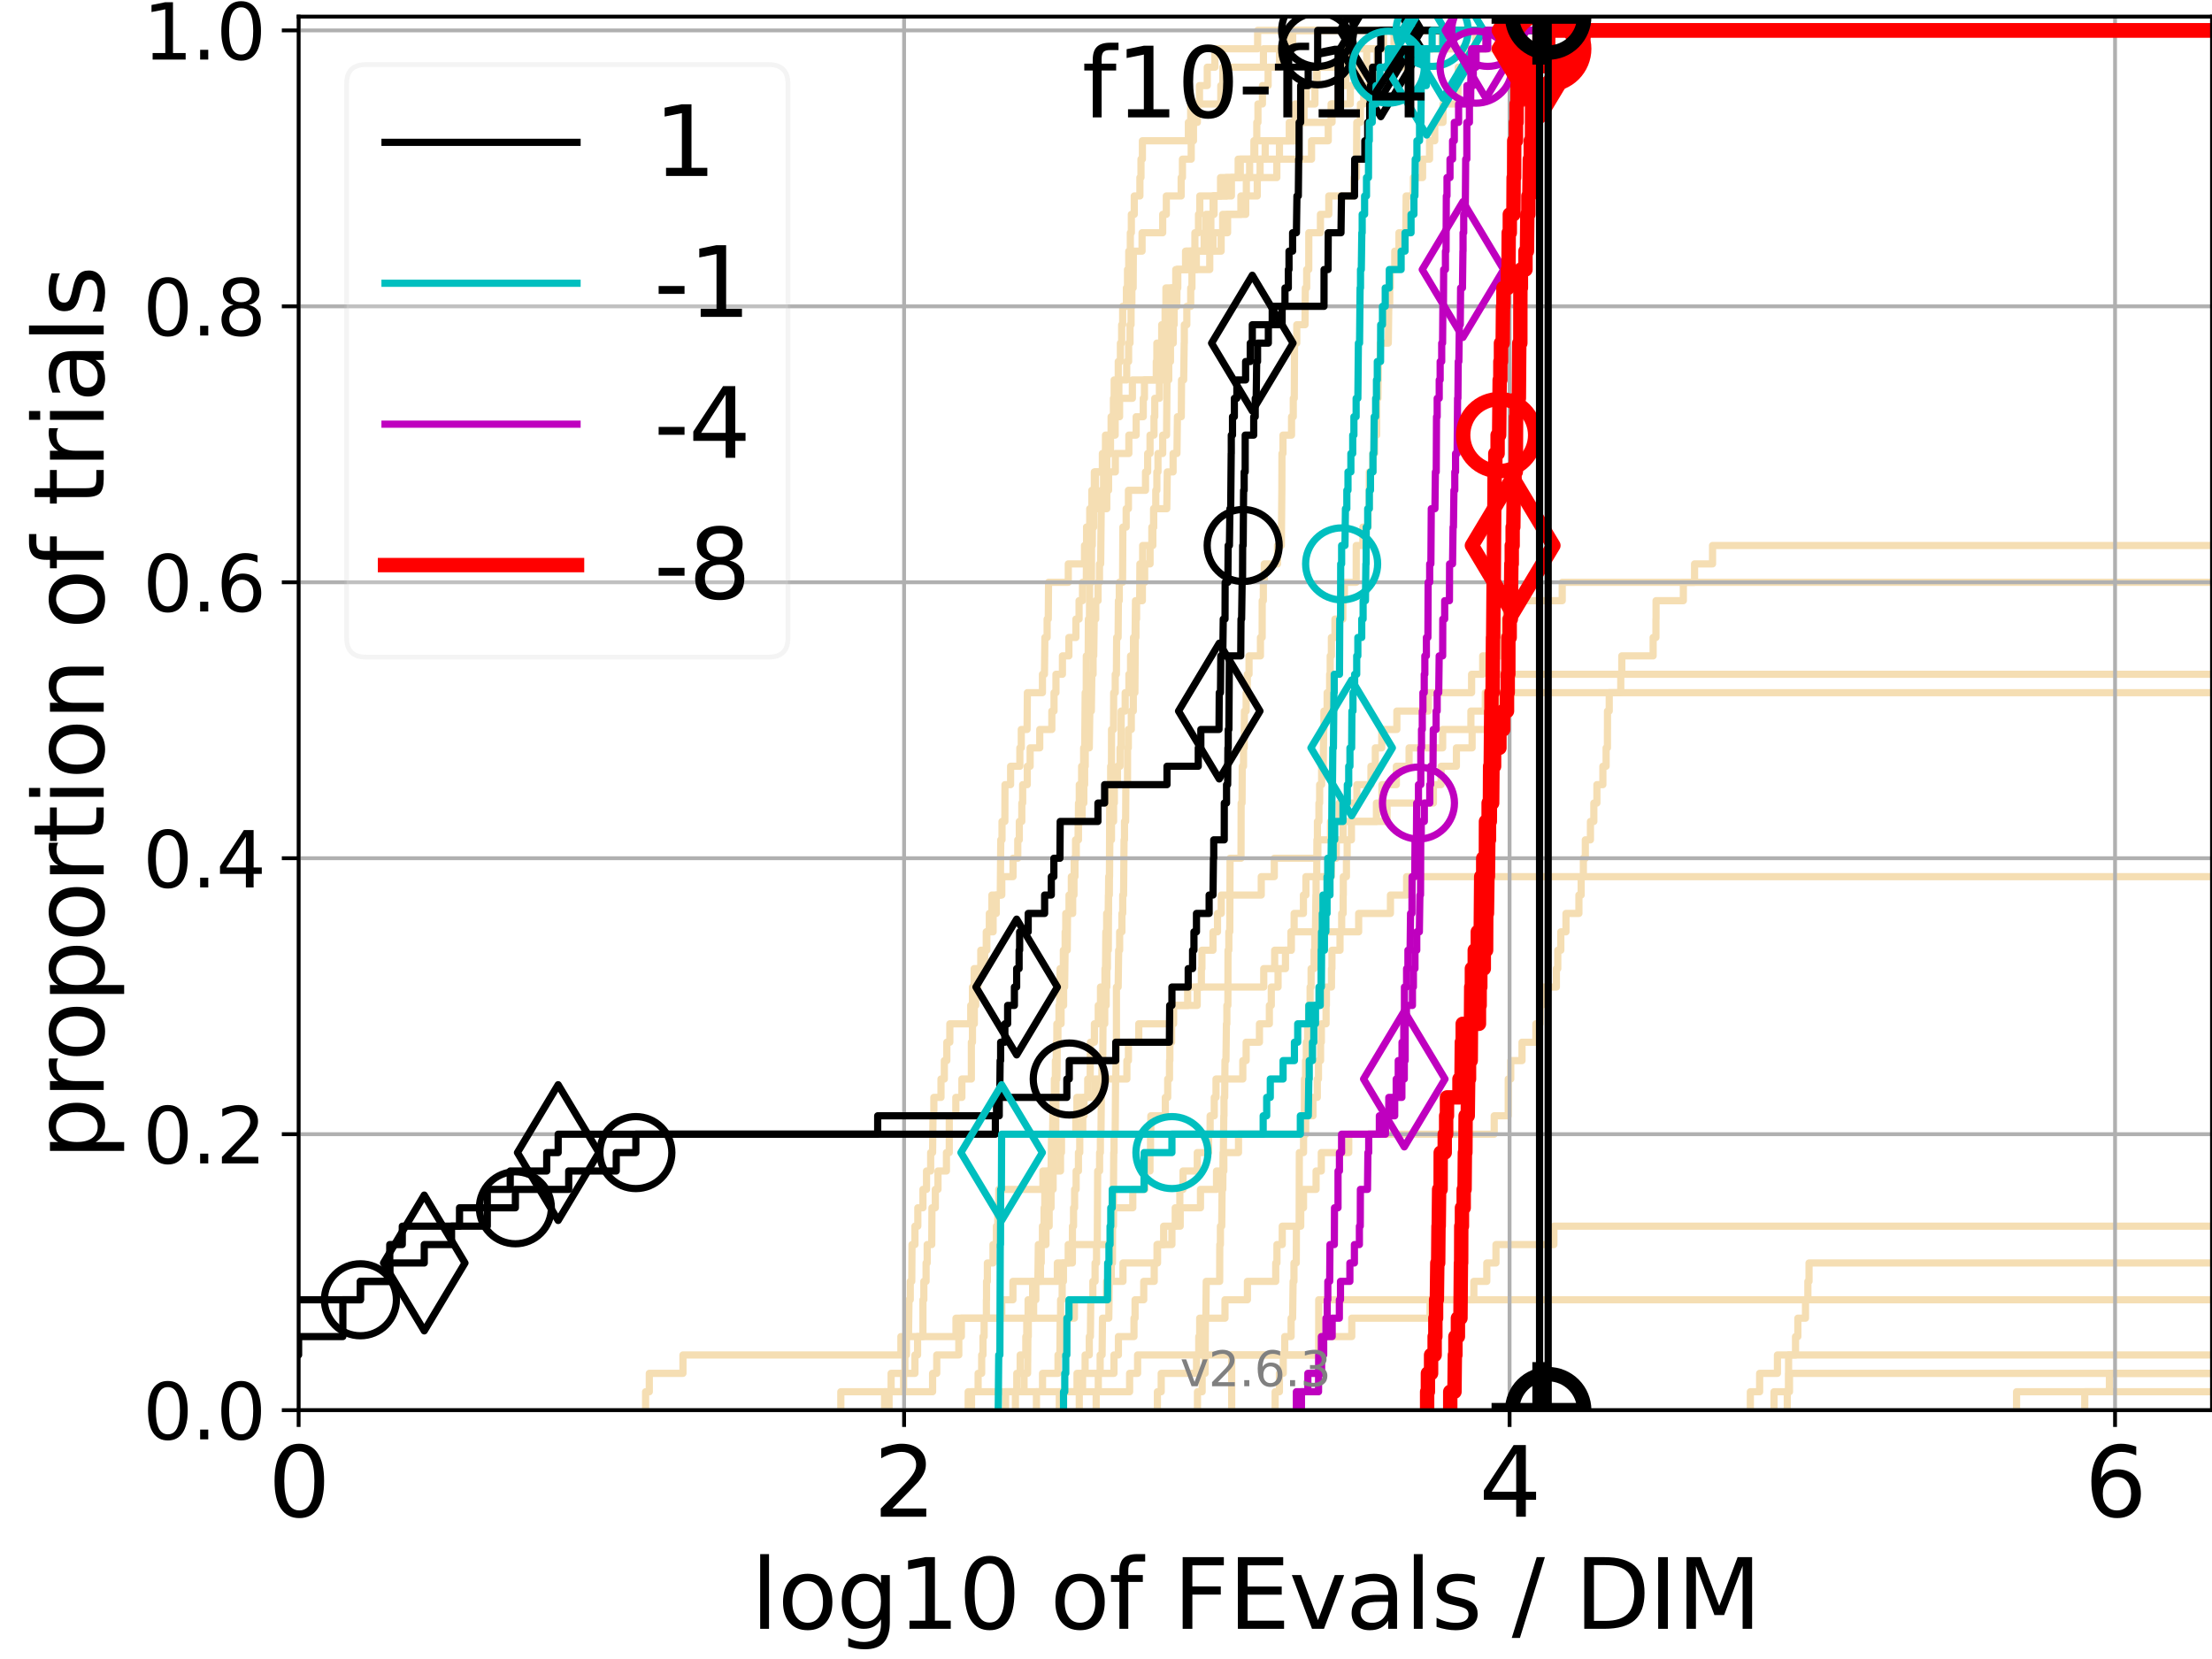 <?xml version="1.0" encoding="utf-8" standalone="no"?>
<!DOCTYPE svg PUBLIC "-//W3C//DTD SVG 1.1//EN"
  "http://www.w3.org/Graphics/SVG/1.1/DTD/svg11.dtd">
<svg xmlns:xlink="http://www.w3.org/1999/xlink" width="460.8pt" height="345.6pt" viewBox="0 0 460.8 345.6" xmlns="http://www.w3.org/2000/svg" version="1.1">
 <defs>
  <style type="text/css">*{stroke-linejoin: round; stroke-linecap: butt}</style>
 </defs>
 <g id="figure_1">
  <g id="patch_1">
   <path d="M 0 345.6 
L 460.8 345.6 
L 460.8 0 
L 0 0 
z
" style="fill: #ffffff"/>
  </g>
  <g id="axes_1">
   <g id="patch_2">
    <path d="M 62.208 293.76 
L 460.8 293.76 
L 460.8 3.456 
L 62.208 3.456 
z
" style="fill: #ffffff"/>
   </g>
   <g id="line2d_1">
    <path d="M 201.688 293.76 
L 201.688 289.928 
L 203.761 289.928 
L 203.761 286.095 
L 204.5 286.095 
L 204.5 282.263 
L 204.772 282.263 
L 204.772 278.43 
L 205.011 278.43 
L 205.011 274.598 
L 205.484 274.598 
L 205.484 270.766 
L 205.513 270.766 
L 205.513 266.933 
L 205.688 266.933 
L 205.688 263.101 
L 206.855 263.101 
L 206.855 259.268 
L 207.57 259.268 
L 207.57 255.436 
L 207.867 255.436 
L 207.867 251.604 
L 208.055 251.604 
L 208.055 247.771 
L 217.255 247.771 
L 217.255 243.939 
L 220.924 243.939 
L 220.924 240.106 
L 221.124 240.106 
L 221.124 236.274 
L 224.115 236.274 
L 224.115 232.442 
L 224.337 232.442 
L 224.337 228.609 
L 228.035 228.609 
L 228.035 224.777 
L 234.752 224.777 
L 234.752 220.944 
L 235.072 220.944 
L 235.072 217.112 
L 237.223 217.112 
L 237.223 213.28 
L 243.897 213.28 
L 243.897 209.447 
L 249.401 209.447 
L 249.401 205.615 
L 263.261 205.615 
L 263.261 201.782 
L 265.537 201.782 
L 265.537 197.95 
L 269.003 197.95 
L 269.003 194.118 
L 283.034 194.118 
L 283.034 190.285 
L 289.655 190.285 
L 289.655 186.453 
L 293.021 186.453 
L 293.021 182.621 
L 293.021 182.621 
L 293.021 182.621 
L 460.8 182.621 
" clip-path="url(#pf2eff7f473)" style="fill: none; stroke: #f5deb3; stroke-width: 1.5; stroke-linecap: square"/>
   </g>
   <g id="line2d_2"/>
   <g id="line2d_3">
    <path d="M 134.49 293.76 
L 134.49 289.928 
L 135.261 289.928 
L 135.261 286.095 
L 142.271 286.095 
L 142.271 282.263 
L 187.675 282.263 
L 187.675 278.43 
L 199.152 278.43 
L 199.152 274.598 
L 223.817 274.598 
L 223.817 270.766 
L 230.528 270.766 
L 230.528 266.933 
L 233.935 266.933 
L 233.935 263.101 
L 241.14 263.101 
L 241.14 259.268 
L 242.409 259.268 
L 242.409 255.436 
L 245.857 255.436 
L 245.857 251.604 
L 250.082 251.604 
L 250.082 247.771 
L 253.423 247.771 
L 253.423 243.939 
L 254.947 243.939 
L 254.947 240.106 
L 258.005 240.106 
L 258.005 236.274 
L 271.997 236.274 
L 271.997 232.442 
L 273.524 232.442 
L 273.524 228.609 
L 274.418 228.609 
L 274.418 224.777 
L 274.661 224.777 
L 274.661 220.944 
L 275.098 220.944 
L 275.098 217.112 
L 275.264 217.112 
L 275.264 213.28 
L 276.243 213.28 
L 276.243 209.447 
L 276.316 209.447 
L 276.316 205.615 
L 277.372 205.615 
L 277.372 201.782 
L 277.469 201.782 
L 277.469 197.95 
L 279.149 197.95 
L 279.149 194.118 
L 279.495 194.118 
L 279.495 190.285 
L 279.806 190.285 
L 279.806 186.453 
L 279.833 186.453 
L 279.833 182.621 
L 280.488 182.621 
L 280.488 178.788 
L 280.64 178.788 
L 280.64 174.956 
L 281.526 174.956 
L 281.526 171.123 
L 286.736 171.123 
L 286.736 167.291 
L 287.881 167.291 
L 287.881 163.459 
L 290.89 163.459 
L 290.89 159.626 
L 293.539 159.626 
L 293.539 155.794 
L 300.533 155.794 
L 300.533 151.961 
L 306.417 151.961 
L 306.417 148.129 
L 309.411 148.129 
L 309.411 144.297 
L 311.459 144.297 
L 311.459 140.464 
L 311.459 140.464 
L 311.459 140.464 
L 460.8 140.464 
" clip-path="url(#pf2eff7f473)" style="fill: none; stroke: #f5deb3; stroke-width: 1.5; stroke-linecap: square"/>
   </g>
   <g id="line2d_4">
    <path d="M 209.484 293.76 
L 209.484 289.928 
L 213.327 289.928 
L 213.327 286.095 
L 214.065 286.095 
L 214.129 278.43 
L 214.214 278.43 
L 214.214 274.598 
L 215.321 274.598 
L 215.321 270.766 
L 215.787 270.766 
L 215.787 266.933 
L 216.755 266.933 
L 216.755 263.101 
L 216.91 263.101 
L 216.91 259.268 
L 217.896 259.268 
L 217.896 255.436 
L 218.558 255.436 
L 218.558 251.604 
L 218.955 251.604 
L 218.955 247.771 
L 219.381 247.771 
L 219.381 243.939 
L 219.505 243.939 
L 219.505 240.106 
L 219.749 240.106 
L 219.749 236.274 
L 219.923 236.274 
L 219.992 224.777 
L 220.181 224.777 
L 220.249 217.112 
L 220.386 217.112 
L 220.386 213.28 
L 221.041 213.28 
L 221.041 209.447 
L 221.567 209.447 
L 221.567 205.615 
L 221.778 205.615 
L 221.875 197.95 
L 222.322 197.95 
L 222.385 190.285 
L 223.454 190.285 
L 223.454 186.453 
L 223.727 186.453 
L 223.727 182.621 
L 223.937 182.621 
L 223.937 178.788 
L 224.204 178.788 
L 224.204 174.956 
L 224.615 174.956 
L 224.673 167.291 
L 224.833 167.291 
L 224.833 163.459 
L 225.32 163.459 
L 225.32 159.626 
L 225.742 159.626 
L 225.742 155.794 
L 225.965 155.794 
L 226.062 144.297 
L 226.282 144.297 
L 226.296 136.632 
L 226.691 136.632 
L 226.731 128.967 
L 226.959 128.967 
L 226.986 121.302 
L 227.371 121.302 
L 227.384 113.637 
L 227.542 113.637 
L 227.568 105.973 
L 228.022 105.973 
L 228.022 102.14 
L 228.201 102.14 
L 228.201 98.308 
L 229.645 98.308 
L 229.645 94.475 
L 231.338 94.475 
L 231.338 90.643 
L 232.312 90.643 
L 232.312 86.811 
L 233.231 86.811 
L 233.231 82.978 
L 235.895 82.978 
L 235.895 79.146 
L 241.299 79.146 
L 241.299 75.313 
L 241.527 75.313 
L 241.527 71.481 
L 242.401 71.481 
L 242.401 67.649 
L 242.711 67.649 
L 242.711 63.816 
L 242.884 63.816 
L 242.884 59.984 
L 244.936 59.984 
L 244.936 56.151 
L 247.154 56.151 
L 247.154 52.319 
L 252.701 52.319 
L 252.701 48.487 
L 255.725 48.487 
L 255.725 44.654 
L 259.508 44.654 
L 259.508 40.822 
L 259.634 40.822 
L 259.634 36.989 
L 262.497 36.989 
L 262.497 33.157 
L 266.533 33.157 
L 266.533 29.325 
L 268.577 29.325 
L 268.577 25.492 
L 277.295 25.492 
L 277.295 21.66 
L 281.295 21.66 
L 281.295 17.827 
L 283.443 17.827 
L 283.443 13.995 
L 284.711 13.995 
L 284.711 10.163 
L 290.397 10.163 
L 290.397 6.33 
L 290.397 6.33 
L 460.8 6.33 
L 460.8 6.33 
" clip-path="url(#pf2eff7f473)" style="fill: none; stroke: #f5deb3; stroke-width: 1.5; stroke-linecap: square"/>
   </g>
   <g id="line2d_5"/>
   <g id="line2d_6"/>
   <g id="line2d_7">
    <path d="M 228.354 293.76 
L 228.354 289.928 
L 228.795 289.928 
L 228.795 286.095 
L 229.18 286.095 
L 229.18 282.263 
L 229.584 282.263 
L 229.669 274.598 
L 230.982 274.598 
L 231.086 266.933 
L 231.497 266.933 
L 231.497 263.101 
L 231.745 263.101 
L 231.767 255.436 
L 231.913 255.436 
L 232.013 240.106 
L 232.08 240.106 
L 232.08 236.274 
L 232.312 236.274 
L 232.4 224.777 
L 232.432 224.777 
L 232.542 217.112 
L 232.574 217.112 
L 232.574 205.615 
L 232.932 205.615 
L 233.039 197.95 
L 233.242 197.95 
L 233.242 194.118 
L 233.716 194.118 
L 233.716 190.285 
L 233.883 190.285 
L 233.883 186.453 
L 234.059 186.453 
L 234.162 174.956 
L 234.254 174.956 
L 234.254 171.123 
L 234.489 171.123 
L 234.54 163.459 
L 234.882 163.459 
L 234.892 155.794 
L 235.052 155.794 
L 235.052 151.961 
L 235.672 151.961 
L 235.672 148.129 
L 236.087 148.129 
L 236.087 144.297 
L 236.42 144.297 
L 236.506 132.799 
L 236.637 132.799 
L 236.637 128.967 
L 236.769 128.967 
L 236.769 125.135 
L 237.415 125.135 
L 237.461 117.47 
L 238.038 117.47 
L 238.038 113.637 
L 240.158 113.637 
L 240.158 109.805 
L 240.339 109.805 
L 240.339 105.973 
L 243.063 105.973 
L 243.167 98.308 
L 244.375 98.308 
L 244.375 94.475 
L 245.178 94.475 
L 245.281 86.811 
L 246.084 86.811 
L 246.137 79.146 
L 246.579 79.146 
L 246.69 71.481 
L 246.716 71.481 
L 246.716 67.649 
L 247.237 67.649 
L 247.237 63.816 
L 248.048 63.816 
L 248.048 59.984 
L 248.307 59.984 
L 248.307 56.151 
L 249.218 56.151 
L 249.218 52.319 
L 250.847 52.319 
L 250.847 48.487 
L 251.241 48.487 
L 251.241 44.654 
L 252.711 44.654 
L 252.711 40.822 
L 254.26 40.822 
L 254.26 36.989 
L 258.377 36.989 
L 258.377 33.157 
L 263.561 33.157 
L 263.561 29.325 
L 270.005 29.325 
L 270.005 25.492 
L 271.652 25.492 
L 271.652 21.66 
L 273.925 21.66 
L 273.925 17.827 
L 274.366 17.827 
L 274.366 13.995 
L 280.6 13.995 
L 280.6 10.163 
L 309.538 10.163 
L 309.538 6.33 
L 309.538 6.33 
L 460.8 6.33 
L 460.8 6.33 
" clip-path="url(#pf2eff7f473)" style="fill: none; stroke: #f5deb3; stroke-width: 1.5; stroke-linecap: square"/>
   </g>
   <g id="line2d_8">
    <path d="M 372.321 293.76 
L 372.321 289.928 
L 372.785 289.928 
L 372.785 286.095 
L 372.785 286.095 
L 372.785 286.095 
L 460.8 286.095 
" clip-path="url(#pf2eff7f473)" style="fill: none; stroke: #f5deb3; stroke-width: 1.5; stroke-linecap: square"/>
   </g>
   <g id="line2d_9">
    <path d="M 224.833 293.76 
L 224.833 289.928 
L 225.518 289.928 
L 225.518 286.095 
L 226.048 286.095 
L 226.048 282.263 
L 226.919 282.263 
L 226.919 278.43 
L 227.146 278.43 
L 227.226 270.766 
L 227.659 270.766 
L 227.659 266.933 
L 228.124 266.933 
L 228.124 263.101 
L 228.43 263.101 
L 228.43 259.268 
L 228.582 259.268 
L 228.67 243.939 
L 229.069 243.939 
L 229.069 240.106 
L 229.23 240.106 
L 229.23 236.274 
L 229.353 236.274 
L 229.463 224.777 
L 229.548 224.777 
L 229.548 220.944 
L 229.718 220.944 
L 229.778 213.28 
L 230.138 213.28 
L 230.138 209.447 
L 230.434 209.447 
L 230.434 205.615 
L 230.575 205.615 
L 230.575 201.782 
L 230.692 201.782 
L 230.692 197.95 
L 230.878 197.95 
L 230.936 186.453 
L 231.097 186.453 
L 231.189 163.459 
L 231.372 163.459 
L 231.372 159.626 
L 231.542 159.626 
L 231.553 151.961 
L 231.969 151.961 
L 232.002 144.297 
L 232.323 144.297 
L 232.323 140.464 
L 232.564 140.464 
L 232.618 132.799 
L 232.921 132.799 
L 232.985 125.135 
L 233.167 125.135 
L 233.167 121.302 
L 233.852 121.302 
L 233.914 109.805 
L 234.6 109.805 
L 234.6 105.973 
L 235.072 105.973 
L 235.072 102.14 
L 238.629 102.14 
L 238.629 98.308 
L 239.08 98.308 
L 239.08 94.475 
L 239.574 94.475 
L 239.574 90.643 
L 240.397 90.643 
L 240.397 86.811 
L 240.56 86.811 
L 240.56 82.978 
L 241.527 82.978 
L 241.527 79.146 
L 242.561 79.146 
L 242.561 75.313 
L 242.704 75.313 
L 242.704 71.481 
L 242.951 71.481 
L 242.951 67.649 
L 244.233 67.649 
L 244.233 63.816 
L 244.908 63.816 
L 244.908 59.984 
L 245.356 59.984 
L 245.356 56.151 
L 246.974 56.151 
L 246.974 52.319 
L 252.131 52.319 
L 252.131 48.487 
L 252.248 48.487 
L 252.248 44.654 
L 252.909 44.654 
L 252.909 40.822 
L 256.523 40.822 
L 256.523 36.989 
L 260.319 36.989 
L 260.319 33.157 
L 261.214 33.157 
L 261.214 29.325 
L 261.813 29.325 
L 261.813 25.492 
L 262.055 25.492 
L 262.055 21.66 
L 262.986 21.66 
L 262.986 17.827 
L 264.173 17.827 
L 264.173 13.995 
L 266.542 13.995 
L 266.542 10.163 
L 268.324 10.163 
L 268.324 6.33 
L 268.324 6.33 
L 460.8 6.33 
L 460.8 6.33 
" clip-path="url(#pf2eff7f473)" style="fill: none; stroke: #f5deb3; stroke-width: 1.5; stroke-linecap: square"/>
   </g>
   <g id="line2d_10">
    <path d="M 364.63 293.76 
L 364.63 289.928 
L 366.566 289.928 
L 366.566 286.095 
L 370.272 286.095 
L 370.272 282.263 
L 370.272 282.263 
L 370.272 282.263 
L 460.8 282.263 
" clip-path="url(#pf2eff7f473)" style="fill: none; stroke: #f5deb3; stroke-width: 1.5; stroke-linecap: square"/>
   </g>
   <g id="line2d_11">
    <path d="M 420.087 293.76 
L 420.087 289.928 
L 420.087 289.928 
L 420.087 289.928 
L 460.8 289.928 
" clip-path="url(#pf2eff7f473)" style="fill: none; stroke: #f5deb3; stroke-width: 1.5; stroke-linecap: square"/>
   </g>
   <g id="line2d_12">
    <path d="M 202.386 293.76 
L 202.386 289.928 
L 235.319 289.928 
L 235.319 286.095 
L 236.983 286.095 
L 236.983 282.263 
L 275.66 282.263 
L 275.66 278.43 
L 281.597 278.43 
L 281.597 274.598 
L 297.899 274.598 
L 297.899 270.766 
L 307.033 270.766 
L 307.033 266.933 
L 309.726 266.933 
L 309.726 263.101 
L 311.638 263.101 
L 311.638 259.268 
L 323.706 259.268 
L 323.706 255.436 
L 323.706 255.436 
L 323.706 255.436 
L 460.8 255.436 
" clip-path="url(#pf2eff7f473)" style="fill: none; stroke: #f5deb3; stroke-width: 1.5; stroke-linecap: square"/>
   </g>
   <g id="line2d_13"/>
   <g id="line2d_14">
    <path d="M 220.673 293.76 
L 220.673 289.928 
L 224.366 289.928 
L 224.366 286.095 
L 232.058 286.095 
L 232.058 282.263 
L 232.985 282.263 
L 232.985 278.43 
L 236.23 278.43 
L 236.23 274.598 
L 236.458 274.598 
L 236.458 270.766 
L 238.26 270.766 
L 238.26 266.933 
L 240.446 266.933 
L 240.446 263.101 
L 241.028 263.101 
L 241.028 259.268 
L 244.134 259.268 
L 244.134 255.436 
L 244.818 255.436 
L 244.818 251.604 
L 245.783 251.604 
L 245.783 247.771 
L 246.448 247.771 
L 246.448 243.939 
L 249.413 243.939 
L 249.413 240.106 
L 251.771 240.106 
L 251.771 236.274 
L 252.093 236.274 
L 252.093 232.442 
L 252.951 232.442 
L 252.951 228.609 
L 253.316 228.609 
L 253.316 224.777 
L 258.898 224.777 
L 258.898 220.944 
L 259.593 220.944 
L 259.593 217.112 
L 262.369 217.112 
L 262.369 213.28 
L 264.433 213.28 
L 264.433 209.447 
L 264.832 209.447 
L 264.832 205.615 
L 266.244 205.615 
L 266.244 201.782 
L 267.787 201.782 
L 267.787 197.95 
L 268.926 197.95 
L 268.926 194.118 
L 269.591 194.118 
L 269.591 190.285 
L 271.526 190.285 
L 271.526 186.453 
L 272.044 186.453 
L 272.044 182.621 
L 277.349 182.621 
L 277.349 178.788 
L 278.362 178.788 
L 278.362 174.956 
L 279.786 174.956 
L 279.786 171.123 
L 288.956 171.123 
L 288.956 167.291 
L 298.601 167.291 
L 298.601 163.459 
L 300.209 163.459 
L 300.209 159.626 
L 303.396 159.626 
L 303.396 155.794 
L 306.665 155.794 
L 306.665 151.961 
L 312.037 151.961 
L 312.037 148.129 
L 312.4 148.129 
L 312.4 144.297 
L 312.4 144.297 
L 312.4 144.297 
L 460.8 144.297 
" clip-path="url(#pf2eff7f473)" style="fill: none; stroke: #f5deb3; stroke-width: 1.5; stroke-linecap: square"/>
   </g>
   <g id="line2d_15"/>
   <g id="line2d_16"/>
   <g id="line2d_17">
    <path d="M 265.635 293.76 
L 265.635 289.928 
L 266.523 289.928 
L 266.523 286.095 
L 267.325 286.095 
L 267.325 282.263 
L 267.636 282.263 
L 267.636 278.43 
L 268.963 278.43 
L 268.963 274.598 
L 269.273 274.598 
L 269.378 266.933 
L 269.557 266.933 
L 269.557 263.101 
L 270.035 263.101 
L 270.069 255.436 
L 270.636 255.436 
L 270.677 240.106 
L 271.549 240.106 
L 271.578 232.442 
L 271.727 232.442 
L 271.74 224.777 
L 271.972 224.777 
L 271.972 220.944 
L 272.131 220.944 
L 272.131 217.112 
L 272.415 217.112 
L 272.415 213.28 
L 272.603 213.28 
L 272.603 209.447 
L 272.922 209.447 
L 272.922 205.615 
L 273.128 205.615 
L 273.128 201.782 
L 273.753 201.782 
L 273.753 197.95 
L 273.898 197.95 
L 273.898 194.118 
L 274.033 194.118 
L 274.128 186.453 
L 274.164 186.453 
L 274.164 182.621 
L 274.3 182.621 
L 274.338 174.956 
L 274.447 174.956 
L 274.447 171.123 
L 274.757 171.123 
L 274.757 167.291 
L 274.906 167.291 
L 274.906 163.459 
L 275.318 163.459 
L 275.318 159.626 
L 275.655 159.626 
L 275.754 151.961 
L 275.802 151.961 
L 275.802 148.129 
L 276.466 148.129 
L 276.466 144.297 
L 276.985 144.297 
L 276.985 140.464 
L 277.107 140.464 
L 277.107 136.632 
L 277.353 136.632 
L 277.353 132.799 
L 278.095 132.799 
L 278.095 128.967 
L 279.743 128.967 
L 279.743 125.135 
L 280.065 125.135 
L 280.065 121.302 
L 282.52 121.302 
L 282.53 113.637 
L 283.924 113.637 
L 283.924 109.805 
L 284.989 109.805 
L 284.989 105.973 
L 285.229 105.973 
L 285.253 98.308 
L 285.968 98.308 
L 285.968 94.475 
L 286.357 94.475 
L 286.357 90.643 
L 286.785 90.643 
L 286.794 82.978 
L 287.055 82.978 
L 287.144 75.313 
L 287.535 75.313 
L 287.535 71.481 
L 289.206 71.481 
L 289.311 63.816 
L 289.504 63.816 
L 289.504 59.984 
L 289.628 59.984 
L 289.628 56.151 
L 290.555 56.151 
L 290.555 52.319 
L 291.43 52.319 
L 291.43 48.487 
L 292.849 48.487 
L 292.927 40.822 
L 294.43 40.822 
L 294.43 36.989 
L 296.35 36.989 
L 296.35 33.157 
L 297.802 33.157 
L 297.802 29.325 
L 298.889 29.325 
L 298.889 25.492 
L 300.606 25.492 
L 300.606 21.66 
L 303.695 21.66 
L 303.781 13.995 
L 305.6 13.995 
L 305.6 10.163 
L 307.42 10.163 
L 307.42 6.33 
L 307.42 6.33 
L 460.8 6.33 
L 460.8 6.33 
" clip-path="url(#pf2eff7f473)" style="fill: none; stroke: #f5deb3; stroke-width: 1.5; stroke-linecap: square"/>
   </g>
   <g id="line2d_18">
    <path d="M 175.159 293.76 
L 175.159 289.928 
L 194.276 289.928 
L 194.276 286.095 
L 195.144 286.095 
L 195.144 282.263 
L 199.736 282.263 
L 199.736 278.43 
L 200.273 278.43 
L 200.273 274.598 
L 208.687 274.598 
L 208.687 270.766 
L 211.01 270.766 
L 211.01 266.933 
L 220.266 266.933 
L 220.266 263.101 
L 222.527 263.101 
L 222.527 259.268 
L 231.576 259.268 
L 231.576 255.436 
L 231.924 255.436 
L 231.924 251.604 
L 235.981 251.604 
L 235.981 247.771 
L 238.489 247.771 
L 238.489 243.939 
L 239.565 243.939 
L 239.565 240.106 
L 239.675 240.106 
L 239.675 236.274 
L 239.742 236.274 
L 239.742 232.442 
L 242.757 232.442 
L 242.757 228.609 
L 243.255 228.609 
L 243.255 224.777 
L 243.629 224.777 
L 243.629 220.944 
L 243.702 220.944 
L 243.702 217.112 
L 244.069 217.112 
L 244.069 213.28 
L 244.481 213.28 
L 244.481 209.447 
L 247.415 209.447 
L 247.415 205.615 
L 250.271 205.615 
L 250.271 201.782 
L 250.385 201.782 
L 250.385 197.95 
L 252.685 197.95 
L 252.685 194.118 
L 253.631 194.118 
L 253.631 190.285 
L 254.407 190.285 
L 254.407 186.453 
L 262.744 186.453 
L 262.744 182.621 
L 265.459 182.621 
L 265.459 178.788 
L 274.536 178.788 
L 274.536 174.956 
L 277.178 174.956 
L 277.178 171.123 
L 278.982 171.123 
L 278.982 167.291 
L 282.665 167.291 
L 282.665 163.459 
L 285.598 163.459 
L 285.598 159.626 
L 286.502 159.626 
L 286.502 155.794 
L 287.844 155.794 
L 287.844 151.961 
L 290.991 151.961 
L 290.991 148.129 
L 297.557 148.129 
L 297.557 144.297 
L 306.56 144.297 
L 306.56 140.464 
L 308.873 140.464 
L 308.873 136.632 
L 312.885 136.632 
L 312.885 132.799 
L 313.461 132.799 
L 313.461 128.967 
L 313.742 128.967 
L 313.742 125.135 
L 325.439 125.135 
L 325.439 121.302 
L 325.439 121.302 
L 325.439 121.302 
L 460.8 121.302 
" clip-path="url(#pf2eff7f473)" style="fill: none; stroke: #f5deb3; stroke-width: 1.5; stroke-linecap: square"/>
   </g>
   <g id="line2d_19">
    <path d="M 434.291 293.76 
L 434.291 292.483 
L 434.291 292.483 
L 434.291 291.205 
L 434.291 291.205 
L 434.291 289.928 
L 439.425 289.928 
L 439.425 288.65 
L 439.425 288.65 
L 439.425 287.373 
L 439.425 287.373 
L 439.425 286.095 
L 439.425 286.095 
L 439.425 286.095 
L 460.8 286.095 
" clip-path="url(#pf2eff7f473)" style="fill: none; stroke: #f5deb3; stroke-width: 1.5; stroke-linecap: square"/>
   </g>
   <g id="line2d_20">
    <path d="M 185.21 293.76 
L 185.21 289.928 
L 188.23 289.928 
L 188.23 286.095 
L 190.6 286.095 
L 190.6 282.263 
L 191.149 282.263 
L 191.149 278.43 
L 192.263 278.43 
L 192.263 270.766 
L 192.452 270.766 
L 192.452 266.933 
L 192.92 266.933 
L 192.92 263.101 
L 193.151 263.101 
L 193.151 259.268 
L 194.099 259.268 
L 194.143 251.604 
L 194.844 251.604 
L 194.844 247.771 
L 195.399 247.771 
L 195.399 243.939 
L 197.162 243.939 
L 197.162 240.106 
L 197.751 240.106 
L 197.751 232.442 
L 199.115 232.442 
L 199.115 228.609 
L 200.379 228.609 
L 200.379 224.777 
L 202.353 224.777 
L 202.353 217.112 
L 202.582 217.112 
L 202.582 213.28 
L 202.97 213.28 
L 202.97 209.447 
L 203.258 209.447 
L 203.258 205.615 
L 203.73 205.615 
L 203.73 201.782 
L 205.13 201.782 
L 205.13 197.95 
L 205.572 197.95 
L 205.572 194.118 
L 206.093 194.118 
L 206.093 190.285 
L 206.632 190.285 
L 206.632 186.453 
L 208.373 186.453 
L 208.478 174.956 
L 208.739 174.956 
L 208.739 171.123 
L 209.331 171.123 
L 209.357 163.459 
L 210.527 163.459 
L 210.527 159.626 
L 212.455 159.626 
L 212.455 155.794 
L 212.749 155.794 
L 212.749 151.961 
L 213.958 151.961 
L 214.022 144.297 
L 217.16 144.297 
L 217.16 140.464 
L 217.577 140.464 
L 217.671 132.799 
L 218.137 132.799 
L 218.137 128.967 
L 218.376 128.967 
L 218.43 121.302 
L 222.543 121.302 
L 222.543 117.47 
L 225.924 117.47 
L 225.924 113.637 
L 226.351 113.637 
L 226.351 109.805 
L 227.841 109.805 
L 227.841 105.973 
L 230.563 105.973 
L 230.563 102.14 
L 230.936 102.14 
L 230.936 98.308 
L 232.345 98.308 
L 232.345 94.475 
L 235.161 94.475 
L 235.161 90.643 
L 236.684 90.643 
L 236.684 86.811 
L 238.163 86.811 
L 238.163 82.978 
L 238.41 82.978 
L 238.41 79.146 
L 240.875 79.146 
L 240.875 75.313 
L 240.996 75.313 
L 240.996 71.481 
L 242.003 71.481 
L 242.003 67.649 
L 242.966 67.649 
L 242.966 63.816 
L 244.019 63.816 
L 244.019 59.984 
L 245.205 59.984 
L 245.205 56.151 
L 252.013 56.151 
L 252.013 52.319 
L 254.388 52.319 
L 254.388 48.487 
L 254.7 48.487 
L 254.7 44.654 
L 258.504 44.654 
L 258.504 40.822 
L 261.91 40.822 
L 261.91 36.989 
L 265.988 36.989 
L 265.988 33.157 
L 273.217 33.157 
L 273.217 29.325 
L 276.701 29.325 
L 276.701 25.492 
L 277.493 25.492 
L 277.493 21.66 
L 278.807 21.66 
L 278.807 17.827 
L 280.331 17.827 
L 280.331 13.995 
L 293.939 13.995 
L 293.939 10.163 
L 313.035 10.163 
L 313.035 6.33 
L 313.035 6.33 
L 460.8 6.33 
L 460.8 6.33 
" clip-path="url(#pf2eff7f473)" style="fill: none; stroke: #f5deb3; stroke-width: 1.5; stroke-linecap: square"/>
   </g>
   <g id="line2d_21"/>
   <g id="line2d_22">
    <path d="M 184.273 293.76 
L 184.273 289.928 
L 185.636 289.928 
L 185.636 286.095 
L 188.504 286.095 
L 188.504 282.263 
L 188.829 282.263 
L 188.829 278.43 
L 189.256 278.43 
L 189.362 270.766 
L 189.624 270.766 
L 189.624 266.933 
L 189.936 266.933 
L 189.988 259.268 
L 190.6 259.268 
L 190.6 255.436 
L 191.199 255.436 
L 191.199 251.604 
L 192.263 251.604 
L 192.263 247.771 
L 193.012 247.771 
L 193.012 243.939 
L 193.876 243.939 
L 193.876 240.106 
L 194.276 240.106 
L 194.364 232.442 
L 194.539 232.442 
L 194.539 228.609 
L 196.027 228.609 
L 196.027 224.777 
L 196.722 224.777 
L 196.722 220.944 
L 197.241 220.944 
L 197.241 217.112 
L 197.867 217.112 
L 197.867 213.28 
L 202.222 213.28 
L 202.222 209.447 
L 202.582 209.447 
L 202.582 205.615 
L 202.938 205.615 
L 202.938 201.782 
L 204.317 201.782 
L 204.317 197.95 
L 205.455 197.95 
L 205.455 194.118 
L 206.883 194.118 
L 206.883 190.285 
L 207.543 190.285 
L 207.543 186.453 
L 208.687 186.453 
L 208.687 182.621 
L 211.034 182.621 
L 211.034 178.788 
L 212.02 178.788 
L 212.02 174.956 
L 212.341 174.956 
L 212.341 171.123 
L 212.861 171.123 
L 212.861 167.291 
L 213.039 167.291 
L 213.039 163.459 
L 214.001 163.459 
L 214.001 159.626 
L 214.595 159.626 
L 214.595 155.794 
L 216.599 155.794 
L 216.599 151.961 
L 219.116 151.961 
L 219.116 148.129 
L 219.575 148.129 
L 219.575 144.297 
L 219.975 144.297 
L 219.975 140.464 
L 221.322 140.464 
L 221.322 136.632 
L 222.668 136.632 
L 222.668 132.799 
L 224.13 132.799 
L 224.13 128.967 
L 224.789 128.967 
L 224.789 125.135 
L 225.504 125.135 
L 225.504 121.302 
L 226.296 121.302 
L 226.392 109.805 
L 227.013 109.805 
L 227.013 105.973 
L 227.45 105.973 
L 227.45 102.14 
L 227.97 102.14 
L 227.97 98.308 
L 230.28 98.308 
L 230.292 90.643 
L 231.957 90.643 
L 231.957 86.811 
L 232.77 86.811 
L 232.77 82.978 
L 233.082 82.978 
L 233.082 79.146 
L 234.711 79.146 
L 234.711 75.313 
L 235.112 75.313 
L 235.112 71.481 
L 235.408 71.481 
L 235.408 67.649 
L 235.623 67.649 
L 235.623 63.816 
L 235.788 63.816 
L 235.788 59.984 
L 236.058 59.984 
L 236.097 52.319 
L 237.913 52.319 
L 237.913 48.487 
L 242.21 48.487 
L 242.21 44.654 
L 242.966 44.654 
L 242.966 40.822 
L 246.058 40.822 
L 246.058 36.989 
L 246.323 36.989 
L 246.323 33.157 
L 248.153 33.157 
L 248.153 29.325 
L 248.624 29.325 
L 248.624 25.492 
L 249.436 25.492 
L 249.436 21.66 
L 254.314 21.66 
L 254.314 17.827 
L 254.734 17.827 
L 254.734 13.995 
L 263.197 13.995 
L 263.197 10.163 
L 269.29 10.163 
L 269.29 6.33 
L 269.29 6.33 
L 460.8 6.33 
L 460.8 6.33 
" clip-path="url(#pf2eff7f473)" style="fill: none; stroke: #f5deb3; stroke-width: 1.5; stroke-linecap: square"/>
   </g>
   <g id="line2d_23">
    <path d="M 369.56 293.76 
L 369.56 289.928 
L 372.57 289.928 
L 372.57 286.095 
L 372.594 286.095 
L 372.594 282.263 
L 374.043 282.263 
L 374.043 278.43 
L 374.525 278.43 
L 374.525 274.598 
L 376.117 274.598 
L 376.117 270.766 
L 376.614 270.766 
L 376.614 266.933 
L 376.854 266.933 
L 376.854 263.101 
L 376.854 263.101 
L 376.854 263.101 
L 460.8 263.101 
" clip-path="url(#pf2eff7f473)" style="fill: none; stroke: #f5deb3; stroke-width: 1.5; stroke-linecap: square"/>
   </g>
   <g id="line2d_24">
    <path d="M 215.907 293.76 
L 215.907 289.928 
L 217.179 289.928 
L 217.179 286.095 
L 220.403 286.095 
L 220.403 282.263 
L 220.791 282.263 
L 220.858 274.598 
L 220.941 274.598 
L 220.941 270.766 
L 221.272 270.766 
L 221.272 266.933 
L 221.534 266.933 
L 221.534 263.101 
L 223.394 263.101 
L 223.409 255.436 
L 223.636 255.436 
L 223.636 251.604 
L 223.862 251.604 
L 223.862 247.771 
L 224.174 247.771 
L 224.174 243.939 
L 224.659 243.939 
L 224.659 240.106 
L 224.934 240.106 
L 224.934 236.274 
L 225.56 236.274 
L 225.56 232.442 
L 225.812 232.442 
L 225.812 228.609 
L 226.596 228.609 
L 226.596 224.777 
L 227.106 224.777 
L 227.146 217.112 
L 227.983 217.112 
L 227.983 213.28 
L 228.783 213.28 
L 228.783 209.447 
L 229.254 209.447 
L 229.254 205.615 
L 230.185 205.615 
L 230.185 201.782 
L 230.304 201.782 
L 230.363 194.118 
L 230.54 194.118 
L 230.54 190.285 
L 230.889 190.285 
L 230.959 182.621 
L 231.143 182.621 
L 231.189 174.956 
L 231.542 174.956 
L 231.542 171.123 
L 231.98 171.123 
L 231.98 167.291 
L 232.135 167.291 
L 232.135 163.459 
L 232.791 163.459 
L 232.791 159.626 
L 233.327 159.626 
L 233.327 155.794 
L 233.527 155.794 
L 233.569 148.129 
L 234.397 148.129 
L 234.397 144.297 
L 235.171 144.297 
L 235.171 140.464 
L 235.516 140.464 
L 235.516 136.632 
L 236.125 136.632 
L 236.125 132.799 
L 236.458 132.799 
L 236.543 125.135 
L 237.975 125.135 
L 237.975 121.302 
L 238.454 121.302 
L 238.454 117.47 
L 239.582 117.47 
L 239.582 113.637 
L 239.951 113.637 
L 239.951 109.805 
L 240.331 109.805 
L 240.331 105.973 
L 240.771 105.973 
L 240.771 102.14 
L 240.996 102.14 
L 240.996 98.308 
L 241.227 98.308 
L 241.227 94.475 
L 242.21 94.475 
L 242.21 90.643 
L 243.018 90.643 
L 243.107 79.146 
L 243.468 79.146 
L 243.468 75.313 
L 243.832 75.313 
L 243.832 71.481 
L 244.411 71.481 
L 244.411 67.649 
L 244.594 67.649 
L 244.594 63.816 
L 245.15 63.816 
L 245.219 56.151 
L 248.017 56.151 
L 248.017 52.319 
L 248.919 52.319 
L 248.919 48.487 
L 249.665 48.487 
L 249.665 44.654 
L 249.938 44.654 
L 249.938 40.822 
L 255.457 40.822 
L 255.457 36.989 
L 257.931 36.989 
L 257.931 33.157 
L 261.39 33.157 
L 261.39 29.325 
L 269.7 29.325 
L 269.793 21.66 
L 272.106 21.66 
L 272.106 17.827 
L 274.24 17.827 
L 274.24 13.995 
L 286.857 13.995 
L 286.857 10.163 
L 288.204 10.163 
L 288.204 6.33 
L 288.204 6.33 
L 460.8 6.33 
L 460.8 6.33 
" clip-path="url(#pf2eff7f473)" style="fill: none; stroke: #f5deb3; stroke-width: 1.5; stroke-linecap: square"/>
   </g>
   <g id="line2d_25"/>
   <g id="line2d_26">
    <path d="M 249.454 293.76 
L 249.454 289.928 
L 250.43 289.928 
L 250.43 286.095 
L 251.037 286.095 
L 251.114 274.598 
L 251.203 274.598 
L 251.28 266.933 
L 254.081 266.933 
L 254.101 259.268 
L 254.235 259.268 
L 254.235 255.436 
L 254.51 255.436 
L 254.579 247.771 
L 254.73 247.771 
L 254.783 240.106 
L 254.846 240.106 
L 254.942 232.442 
L 254.981 232.442 
L 254.981 228.609 
L 255.125 228.609 
L 255.187 220.944 
L 255.386 220.944 
L 255.486 213.28 
L 255.58 213.28 
L 255.58 209.447 
L 255.791 209.447 
L 255.819 197.95 
L 255.991 197.95 
L 255.991 194.118 
L 256.185 194.118 
L 256.244 178.788 
L 258.525 178.788 
L 258.554 167.291 
L 258.744 167.291 
L 258.785 159.626 
L 259.052 159.626 
L 259.052 155.794 
L 259.192 155.794 
L 259.234 148.129 
L 259.598 148.129 
L 259.598 144.297 
L 259.836 144.297 
L 259.836 140.464 
L 260.196 140.464 
L 260.196 136.632 
L 262.574 136.632 
L 262.574 132.799 
L 262.932 132.799 
L 262.939 125.135 
L 263.179 125.135 
L 263.179 121.302 
L 263.378 121.302 
L 263.378 117.47 
L 266.136 117.47 
L 266.136 113.637 
L 266.927 113.637 
L 267.033 102.14 
L 267.039 102.14 
L 267.054 94.475 
L 267.264 94.475 
L 267.264 90.643 
L 269.052 90.643 
L 269.052 86.811 
L 269.412 86.811 
L 269.412 82.978 
L 269.619 82.978 
L 269.678 71.481 
L 270.141 71.481 
L 270.141 67.649 
L 271.86 67.649 
L 271.925 59.984 
L 272.208 59.984 
L 272.208 56.151 
L 272.638 56.151 
L 272.648 48.487 
L 275.07 48.487 
L 275.07 44.654 
L 276.812 44.654 
L 276.812 40.822 
L 282.082 40.822 
L 282.082 36.989 
L 282.569 36.989 
L 282.644 25.492 
L 283.404 25.492 
L 283.404 21.66 
L 284.092 21.66 
L 284.092 17.827 
L 287.272 17.827 
L 287.272 13.995 
L 289.241 13.995 
L 289.241 10.163 
L 300.4 10.163 
L 300.4 6.33 
L 300.4 6.33 
L 460.8 6.33 
L 460.8 6.33 
" clip-path="url(#pf2eff7f473)" style="fill: none; stroke: #f5deb3; stroke-width: 1.5; stroke-linecap: square"/>
   </g>
   <g id="line2d_27">
    <path d="M 241.108 293.76 
L 241.108 289.928 
L 241.902 289.928 
L 241.902 286.095 
L 249.265 286.095 
L 249.265 282.263 
L 249.723 282.263 
L 249.723 278.43 
L 249.915 278.43 
L 249.915 274.598 
L 255.187 274.598 
L 255.187 270.766 
L 259.86 270.766 
L 259.86 266.933 
L 265.759 266.933 
L 265.759 263.101 
L 266.011 263.101 
L 266.011 259.268 
L 267.116 259.268 
L 267.116 255.436 
L 270.966 255.436 
L 270.966 251.604 
L 271.547 251.604 
L 271.547 247.771 
L 274.162 247.771 
L 274.162 243.939 
L 275.252 243.939 
L 275.252 240.106 
L 280.971 240.106 
L 280.971 236.274 
L 311.271 236.274 
L 311.271 232.442 
L 314.195 232.442 
L 314.195 228.609 
L 314.195 228.609 
L 314.195 224.777 
L 314.717 224.777 
L 314.717 220.944 
L 317.064 220.944 
L 317.064 217.112 
L 319.949 217.112 
L 319.949 213.28 
L 320.82 213.28 
L 320.82 209.447 
L 321.212 209.447 
L 321.212 205.615 
L 324.225 205.615 
L 324.225 201.782 
L 324.514 201.782 
L 324.514 197.95 
L 325.146 197.95 
L 325.146 194.118 
L 326.22 194.118 
L 326.22 190.285 
L 328.917 190.285 
L 328.917 186.453 
L 329.386 186.453 
L 329.386 182.621 
L 329.846 182.621 
L 329.846 178.788 
L 330.251 178.788 
L 330.251 174.956 
L 331.317 174.956 
L 331.317 171.123 
L 332.027 171.123 
L 332.027 167.291 
L 332.664 167.291 
L 332.664 163.459 
L 333.908 163.459 
L 333.908 159.626 
L 334.582 159.626 
L 334.582 155.794 
L 334.858 155.794 
L 334.858 151.961 
L 334.869 151.961 
L 334.869 148.129 
L 335.232 148.129 
L 335.232 144.297 
L 337.636 144.297 
L 337.636 140.464 
L 337.851 140.464 
L 337.851 136.632 
L 344.377 136.632 
L 344.377 132.799 
L 344.964 132.799 
L 344.964 128.967 
L 344.986 128.967 
L 344.986 125.135 
L 350.672 125.135 
L 350.672 121.302 
L 353.007 121.302 
L 353.007 117.47 
L 356.755 117.47 
L 356.755 113.637 
L 356.755 113.637 
L 356.755 113.637 
L 460.8 113.637 
" clip-path="url(#pf2eff7f473)" style="fill: none; stroke: #f5deb3; stroke-width: 1.5; stroke-linecap: square"/>
   </g>
   <g id="line2d_28">
    <path d="M 211.531 293.76 
L 211.531 289.928 
L 211.812 289.928 
L 211.812 286.095 
L 212.523 286.095 
L 212.523 282.263 
L 213.698 282.263 
L 213.698 278.43 
L 213.893 278.43 
L 213.893 274.598 
L 214.172 274.598 
L 214.172 270.766 
L 215.115 270.766 
L 215.115 266.933 
L 216.206 266.933 
L 216.305 259.268 
L 217.16 259.268 
L 217.16 255.436 
L 217.502 255.436 
L 217.502 251.604 
L 217.653 251.604 
L 217.653 247.771 
L 218.339 247.771 
L 218.339 243.939 
L 218.955 243.939 
L 219.062 236.274 
L 219.275 236.274 
L 219.381 228.609 
L 219.645 228.609 
L 219.645 224.777 
L 219.854 224.777 
L 219.854 220.944 
L 220.044 220.944 
L 220.044 217.112 
L 220.164 217.112 
L 220.164 213.28 
L 220.606 213.28 
L 220.606 209.447 
L 220.74 209.447 
L 220.841 201.782 
L 221.518 201.782 
L 221.518 197.95 
L 221.891 197.95 
L 221.891 194.118 
L 222.019 194.118 
L 222.019 190.285 
L 222.699 190.285 
L 222.699 186.453 
L 223.179 186.453 
L 223.179 182.621 
L 223.772 182.621 
L 223.772 178.788 
L 224.056 178.788 
L 224.056 174.956 
L 224.644 174.956 
L 224.644 171.123 
L 225.433 171.123 
L 225.433 167.291 
L 225.784 167.291 
L 225.784 163.459 
L 225.951 163.459 
L 225.951 159.626 
L 226.076 159.626 
L 226.076 155.794 
L 226.919 155.794 
L 227.026 148.129 
L 227.344 148.129 
L 227.45 140.464 
L 227.711 140.464 
L 227.711 136.632 
L 227.841 136.632 
L 227.944 128.967 
L 228.265 128.967 
L 228.265 125.135 
L 228.745 125.135 
L 228.745 121.302 
L 229.044 121.302 
L 229.044 117.47 
L 229.291 117.47 
L 229.402 105.973 
L 229.414 105.973 
L 229.414 102.14 
L 229.899 102.14 
L 229.899 98.308 
L 230.563 98.308 
L 230.563 94.475 
L 231.258 94.475 
L 231.258 90.643 
L 231.463 90.643 
L 231.463 86.811 
L 231.946 86.811 
L 231.946 82.978 
L 232.102 82.978 
L 232.102 79.146 
L 232.953 79.146 
L 232.953 75.313 
L 233.401 75.313 
L 233.401 71.481 
L 233.664 71.481 
L 233.664 67.649 
L 233.872 67.649 
L 233.872 63.816 
L 234.651 63.816 
L 234.651 59.984 
L 234.882 59.984 
L 234.882 56.151 
L 235.141 56.151 
L 235.141 52.319 
L 235.467 52.319 
L 235.467 48.487 
L 235.682 48.487 
L 235.682 44.654 
L 236.288 44.654 
L 236.288 40.822 
L 237.461 40.822 
L 237.461 36.989 
L 237.688 36.989 
L 237.688 33.157 
L 237.984 33.157 
L 237.984 29.325 
L 247.561 29.325 
L 247.561 25.492 
L 248.042 25.492 
L 248.042 21.66 
L 249.874 21.66 
L 249.874 17.827 
L 251.494 17.827 
L 251.494 13.995 
L 253.085 13.995 
L 253.085 10.163 
L 261.988 10.163 
L 261.988 6.33 
L 261.988 6.33 
L 460.8 6.33 
L 460.8 6.33 
" clip-path="url(#pf2eff7f473)" style="fill: none; stroke: #f5deb3; stroke-width: 1.5; stroke-linecap: square"/>
   </g>
   <g id="line2d_29">
    <path d="M 256.586 293.76 
L 256.586 289.928 
L 256.586 289.928 
L 256.586 286.095 
L 256.586 286.095 
L 256.586 282.263 
L 274.712 282.263 
L 274.712 278.43 
L 274.712 278.43 
L 274.712 274.598 
L 274.712 274.598 
L 274.712 270.766 
L 274.712 270.766 
L 274.712 270.766 
L 460.8 270.766 
" clip-path="url(#pf2eff7f473)" style="fill: none; stroke: #f5deb3; stroke-width: 1.5; stroke-linecap: square"/>
   </g>
   <g id="line2d_30"/>
   <g id="matplotlib.axis_1">
    <g id="xtick_1">
     <g id="line2d_31">
      <path d="M 62.208 293.76 
L 62.208 3.456 
" clip-path="url(#pf2eff7f473)" style="fill: none; stroke: #b0b0b0; stroke-width: 0.8; stroke-linecap: square"/>
     </g>
     <g id="line2d_32">
      <defs>
       <path id="m44d3b74d12" d="M 0 0 
L 0 3.5 
" style="stroke: #000000; stroke-width: 0.8"/>
      </defs>
      <g>
       <use xlink:href="#m44d3b74d12" x="62.208" y="293.76" style="stroke: #000000; stroke-width: 0.8"/>
      </g>
     </g>
     <g id="text_1">
      <!-- 0 -->
      <g transform="translate(55.846 315.957)scale(0.2 -0.2)">
       <defs>
        <path id="DejaVuSans-30" d="M 2034 4250 
Q 1547 4250 1301 3770 
Q 1056 3291 1056 2328 
Q 1056 1369 1301 889 
Q 1547 409 2034 409 
Q 2525 409 2770 889 
Q 3016 1369 3016 2328 
Q 3016 3291 2770 3770 
Q 2525 4250 2034 4250 
z
M 2034 4750 
Q 2819 4750 3233 4129 
Q 3647 3509 3647 2328 
Q 3647 1150 3233 529 
Q 2819 -91 2034 -91 
Q 1250 -91 836 529 
Q 422 1150 422 2328 
Q 422 3509 836 4129 
Q 1250 4750 2034 4750 
z
" transform="scale(0.016)"/>
       </defs>
       <use xlink:href="#DejaVuSans-30"/>
      </g>
     </g>
    </g>
    <g id="xtick_2">
     <g id="line2d_33">
      <path d="M 188.34 293.76 
L 188.34 3.456 
" clip-path="url(#pf2eff7f473)" style="fill: none; stroke: #b0b0b0; stroke-width: 0.8; stroke-linecap: square"/>
     </g>
     <g id="line2d_34">
      <g>
       <use xlink:href="#m44d3b74d12" x="188.34" y="293.76" style="stroke: #000000; stroke-width: 0.8"/>
      </g>
     </g>
     <g id="text_2">
      <!-- 2 -->
      <g transform="translate(181.978 315.957)scale(0.2 -0.2)">
       <defs>
        <path id="DejaVuSans-32" d="M 1228 531 
L 3431 531 
L 3431 0 
L 469 0 
L 469 531 
Q 828 903 1448 1529 
Q 2069 2156 2228 2338 
Q 2531 2678 2651 2914 
Q 2772 3150 2772 3378 
Q 2772 3750 2511 3984 
Q 2250 4219 1831 4219 
Q 1534 4219 1204 4116 
Q 875 4013 500 3803 
L 500 4441 
Q 881 4594 1212 4672 
Q 1544 4750 1819 4750 
Q 2544 4750 2975 4387 
Q 3406 4025 3406 3419 
Q 3406 3131 3298 2873 
Q 3191 2616 2906 2266 
Q 2828 2175 2409 1742 
Q 1991 1309 1228 531 
z
" transform="scale(0.016)"/>
       </defs>
       <use xlink:href="#DejaVuSans-32"/>
      </g>
     </g>
    </g>
    <g id="xtick_3">
     <g id="line2d_35">
      <path d="M 314.472 293.76 
L 314.472 3.456 
" clip-path="url(#pf2eff7f473)" style="fill: none; stroke: #b0b0b0; stroke-width: 0.8; stroke-linecap: square"/>
     </g>
     <g id="line2d_36">
      <g>
       <use xlink:href="#m44d3b74d12" x="314.472" y="293.76" style="stroke: #000000; stroke-width: 0.8"/>
      </g>
     </g>
     <g id="text_3">
      <!-- 4 -->
      <g transform="translate(308.11 315.957)scale(0.2 -0.2)">
       <defs>
        <path id="DejaVuSans-34" d="M 2419 4116 
L 825 1625 
L 2419 1625 
L 2419 4116 
z
M 2253 4666 
L 3047 4666 
L 3047 1625 
L 3713 1625 
L 3713 1100 
L 3047 1100 
L 3047 0 
L 2419 0 
L 2419 1100 
L 313 1100 
L 313 1709 
L 2253 4666 
z
" transform="scale(0.016)"/>
       </defs>
       <use xlink:href="#DejaVuSans-34"/>
      </g>
     </g>
    </g>
    <g id="xtick_4">
     <g id="line2d_37">
      <path d="M 440.605 293.76 
L 440.605 3.456 
" clip-path="url(#pf2eff7f473)" style="fill: none; stroke: #b0b0b0; stroke-width: 0.8; stroke-linecap: square"/>
     </g>
     <g id="line2d_38">
      <g>
       <use xlink:href="#m44d3b74d12" x="440.605" y="293.76" style="stroke: #000000; stroke-width: 0.8"/>
      </g>
     </g>
     <g id="text_4">
      <!-- 6 -->
      <g transform="translate(434.242 315.957)scale(0.2 -0.2)">
       <defs>
        <path id="DejaVuSans-36" d="M 2113 2584 
Q 1688 2584 1439 2293 
Q 1191 2003 1191 1497 
Q 1191 994 1439 701 
Q 1688 409 2113 409 
Q 2538 409 2786 701 
Q 3034 994 3034 1497 
Q 3034 2003 2786 2293 
Q 2538 2584 2113 2584 
z
M 3366 4563 
L 3366 3988 
Q 3128 4100 2886 4159 
Q 2644 4219 2406 4219 
Q 1781 4219 1451 3797 
Q 1122 3375 1075 2522 
Q 1259 2794 1537 2939 
Q 1816 3084 2150 3084 
Q 2853 3084 3261 2657 
Q 3669 2231 3669 1497 
Q 3669 778 3244 343 
Q 2819 -91 2113 -91 
Q 1303 -91 875 529 
Q 447 1150 447 2328 
Q 447 3434 972 4092 
Q 1497 4750 2381 4750 
Q 2619 4750 2861 4703 
Q 3103 4656 3366 4563 
z
" transform="scale(0.016)"/>
       </defs>
       <use xlink:href="#DejaVuSans-36"/>
      </g>
     </g>
    </g>
    <g id="text_5">
     <!-- log10 of FEvals / DIM -->
     <g transform="translate(156.431 339.313)scale(0.2 -0.2)">
      <defs>
       <path id="DejaVuSans-6c" d="M 603 4863 
L 1178 4863 
L 1178 0 
L 603 0 
L 603 4863 
z
" transform="scale(0.016)"/>
       <path id="DejaVuSans-6f" d="M 1959 3097 
Q 1497 3097 1228 2736 
Q 959 2375 959 1747 
Q 959 1119 1226 758 
Q 1494 397 1959 397 
Q 2419 397 2687 759 
Q 2956 1122 2956 1747 
Q 2956 2369 2687 2733 
Q 2419 3097 1959 3097 
z
M 1959 3584 
Q 2709 3584 3137 3096 
Q 3566 2609 3566 1747 
Q 3566 888 3137 398 
Q 2709 -91 1959 -91 
Q 1206 -91 779 398 
Q 353 888 353 1747 
Q 353 2609 779 3096 
Q 1206 3584 1959 3584 
z
" transform="scale(0.016)"/>
       <path id="DejaVuSans-67" d="M 2906 1791 
Q 2906 2416 2648 2759 
Q 2391 3103 1925 3103 
Q 1463 3103 1205 2759 
Q 947 2416 947 1791 
Q 947 1169 1205 825 
Q 1463 481 1925 481 
Q 2391 481 2648 825 
Q 2906 1169 2906 1791 
z
M 3481 434 
Q 3481 -459 3084 -895 
Q 2688 -1331 1869 -1331 
Q 1566 -1331 1297 -1286 
Q 1028 -1241 775 -1147 
L 775 -588 
Q 1028 -725 1275 -790 
Q 1522 -856 1778 -856 
Q 2344 -856 2625 -561 
Q 2906 -266 2906 331 
L 2906 616 
Q 2728 306 2450 153 
Q 2172 0 1784 0 
Q 1141 0 747 490 
Q 353 981 353 1791 
Q 353 2603 747 3093 
Q 1141 3584 1784 3584 
Q 2172 3584 2450 3431 
Q 2728 3278 2906 2969 
L 2906 3500 
L 3481 3500 
L 3481 434 
z
" transform="scale(0.016)"/>
       <path id="DejaVuSans-31" d="M 794 531 
L 1825 531 
L 1825 4091 
L 703 3866 
L 703 4441 
L 1819 4666 
L 2450 4666 
L 2450 531 
L 3481 531 
L 3481 0 
L 794 0 
L 794 531 
z
" transform="scale(0.016)"/>
       <path id="DejaVuSans-20" transform="scale(0.016)"/>
       <path id="DejaVuSans-66" d="M 2375 4863 
L 2375 4384 
L 1825 4384 
Q 1516 4384 1395 4259 
Q 1275 4134 1275 3809 
L 1275 3500 
L 2222 3500 
L 2222 3053 
L 1275 3053 
L 1275 0 
L 697 0 
L 697 3053 
L 147 3053 
L 147 3500 
L 697 3500 
L 697 3744 
Q 697 4328 969 4595 
Q 1241 4863 1831 4863 
L 2375 4863 
z
" transform="scale(0.016)"/>
       <path id="DejaVuSans-46" d="M 628 4666 
L 3309 4666 
L 3309 4134 
L 1259 4134 
L 1259 2759 
L 3109 2759 
L 3109 2228 
L 1259 2228 
L 1259 0 
L 628 0 
L 628 4666 
z
" transform="scale(0.016)"/>
       <path id="DejaVuSans-45" d="M 628 4666 
L 3578 4666 
L 3578 4134 
L 1259 4134 
L 1259 2753 
L 3481 2753 
L 3481 2222 
L 1259 2222 
L 1259 531 
L 3634 531 
L 3634 0 
L 628 0 
L 628 4666 
z
" transform="scale(0.016)"/>
       <path id="DejaVuSans-76" d="M 191 3500 
L 800 3500 
L 1894 563 
L 2988 3500 
L 3597 3500 
L 2284 0 
L 1503 0 
L 191 3500 
z
" transform="scale(0.016)"/>
       <path id="DejaVuSans-61" d="M 2194 1759 
Q 1497 1759 1228 1600 
Q 959 1441 959 1056 
Q 959 750 1161 570 
Q 1363 391 1709 391 
Q 2188 391 2477 730 
Q 2766 1069 2766 1631 
L 2766 1759 
L 2194 1759 
z
M 3341 1997 
L 3341 0 
L 2766 0 
L 2766 531 
Q 2569 213 2275 61 
Q 1981 -91 1556 -91 
Q 1019 -91 701 211 
Q 384 513 384 1019 
Q 384 1609 779 1909 
Q 1175 2209 1959 2209 
L 2766 2209 
L 2766 2266 
Q 2766 2663 2505 2880 
Q 2244 3097 1772 3097 
Q 1472 3097 1187 3025 
Q 903 2953 641 2809 
L 641 3341 
Q 956 3463 1253 3523 
Q 1550 3584 1831 3584 
Q 2591 3584 2966 3190 
Q 3341 2797 3341 1997 
z
" transform="scale(0.016)"/>
       <path id="DejaVuSans-73" d="M 2834 3397 
L 2834 2853 
Q 2591 2978 2328 3040 
Q 2066 3103 1784 3103 
Q 1356 3103 1142 2972 
Q 928 2841 928 2578 
Q 928 2378 1081 2264 
Q 1234 2150 1697 2047 
L 1894 2003 
Q 2506 1872 2764 1633 
Q 3022 1394 3022 966 
Q 3022 478 2636 193 
Q 2250 -91 1575 -91 
Q 1294 -91 989 -36 
Q 684 19 347 128 
L 347 722 
Q 666 556 975 473 
Q 1284 391 1588 391 
Q 1994 391 2212 530 
Q 2431 669 2431 922 
Q 2431 1156 2273 1281 
Q 2116 1406 1581 1522 
L 1381 1569 
Q 847 1681 609 1914 
Q 372 2147 372 2553 
Q 372 3047 722 3315 
Q 1072 3584 1716 3584 
Q 2034 3584 2315 3537 
Q 2597 3491 2834 3397 
z
" transform="scale(0.016)"/>
       <path id="DejaVuSans-2f" d="M 1625 4666 
L 2156 4666 
L 531 -594 
L 0 -594 
L 1625 4666 
z
" transform="scale(0.016)"/>
       <path id="DejaVuSans-44" d="M 1259 4147 
L 1259 519 
L 2022 519 
Q 2988 519 3436 956 
Q 3884 1394 3884 2338 
Q 3884 3275 3436 3711 
Q 2988 4147 2022 4147 
L 1259 4147 
z
M 628 4666 
L 1925 4666 
Q 3281 4666 3915 4102 
Q 4550 3538 4550 2338 
Q 4550 1131 3912 565 
Q 3275 0 1925 0 
L 628 0 
L 628 4666 
z
" transform="scale(0.016)"/>
       <path id="DejaVuSans-49" d="M 628 4666 
L 1259 4666 
L 1259 0 
L 628 0 
L 628 4666 
z
" transform="scale(0.016)"/>
       <path id="DejaVuSans-4d" d="M 628 4666 
L 1569 4666 
L 2759 1491 
L 3956 4666 
L 4897 4666 
L 4897 0 
L 4281 0 
L 4281 4097 
L 3078 897 
L 2444 897 
L 1241 4097 
L 1241 0 
L 628 0 
L 628 4666 
z
" transform="scale(0.016)"/>
      </defs>
      <use xlink:href="#DejaVuSans-6c"/>
      <use xlink:href="#DejaVuSans-6f" x="27.783"/>
      <use xlink:href="#DejaVuSans-67" x="88.965"/>
      <use xlink:href="#DejaVuSans-31" x="152.441"/>
      <use xlink:href="#DejaVuSans-30" x="216.064"/>
      <use xlink:href="#DejaVuSans-20" x="279.688"/>
      <use xlink:href="#DejaVuSans-6f" x="311.475"/>
      <use xlink:href="#DejaVuSans-66" x="372.656"/>
      <use xlink:href="#DejaVuSans-20" x="407.861"/>
      <use xlink:href="#DejaVuSans-46" x="439.648"/>
      <use xlink:href="#DejaVuSans-45" x="497.168"/>
      <use xlink:href="#DejaVuSans-76" x="560.352"/>
      <use xlink:href="#DejaVuSans-61" x="619.531"/>
      <use xlink:href="#DejaVuSans-6c" x="680.811"/>
      <use xlink:href="#DejaVuSans-73" x="708.594"/>
      <use xlink:href="#DejaVuSans-20" x="760.693"/>
      <use xlink:href="#DejaVuSans-2f" x="792.48"/>
      <use xlink:href="#DejaVuSans-20" x="826.172"/>
      <use xlink:href="#DejaVuSans-44" x="857.959"/>
      <use xlink:href="#DejaVuSans-49" x="934.961"/>
      <use xlink:href="#DejaVuSans-4d" x="964.453"/>
     </g>
    </g>
   </g>
   <g id="matplotlib.axis_2">
    <g id="ytick_1">
     <g id="line2d_39">
      <path d="M 62.208 293.76 
L 460.8 293.76 
" clip-path="url(#pf2eff7f473)" style="fill: none; stroke: #b0b0b0; stroke-width: 0.8; stroke-linecap: square"/>
     </g>
     <g id="line2d_40">
      <defs>
       <path id="m43b69ce0a3" d="M 0 0 
L -3.5 0 
" style="stroke: #000000; stroke-width: 0.8"/>
      </defs>
      <g>
       <use xlink:href="#m43b69ce0a3" x="62.208" y="293.76" style="stroke: #000000; stroke-width: 0.8"/>
      </g>
     </g>
     <g id="text_6">
      <!-- 0.0 -->
      <g transform="translate(29.763 299.839)scale(0.16 -0.16)">
       <defs>
        <path id="DejaVuSans-2e" d="M 684 794 
L 1344 794 
L 1344 0 
L 684 0 
L 684 794 
z
" transform="scale(0.016)"/>
       </defs>
       <use xlink:href="#DejaVuSans-30"/>
       <use xlink:href="#DejaVuSans-2e" x="63.623"/>
       <use xlink:href="#DejaVuSans-30" x="95.41"/>
      </g>
     </g>
    </g>
    <g id="ytick_2">
     <g id="line2d_41">
      <path d="M 62.208 236.274 
L 460.8 236.274 
" clip-path="url(#pf2eff7f473)" style="fill: none; stroke: #b0b0b0; stroke-width: 0.8; stroke-linecap: square"/>
     </g>
     <g id="line2d_42">
      <g>
       <use xlink:href="#m43b69ce0a3" x="62.208" y="236.274" style="stroke: #000000; stroke-width: 0.8"/>
      </g>
     </g>
     <g id="text_7">
      <!-- 0.2 -->
      <g transform="translate(29.763 242.353)scale(0.16 -0.16)">
       <use xlink:href="#DejaVuSans-30"/>
       <use xlink:href="#DejaVuSans-2e" x="63.623"/>
       <use xlink:href="#DejaVuSans-32" x="95.41"/>
      </g>
     </g>
    </g>
    <g id="ytick_3">
     <g id="line2d_43">
      <path d="M 62.208 178.788 
L 460.8 178.788 
" clip-path="url(#pf2eff7f473)" style="fill: none; stroke: #b0b0b0; stroke-width: 0.8; stroke-linecap: square"/>
     </g>
     <g id="line2d_44">
      <g>
       <use xlink:href="#m43b69ce0a3" x="62.208" y="178.788" style="stroke: #000000; stroke-width: 0.8"/>
      </g>
     </g>
     <g id="text_8">
      <!-- 0.4 -->
      <g transform="translate(29.763 184.867)scale(0.16 -0.16)">
       <use xlink:href="#DejaVuSans-30"/>
       <use xlink:href="#DejaVuSans-2e" x="63.623"/>
       <use xlink:href="#DejaVuSans-34" x="95.41"/>
      </g>
     </g>
    </g>
    <g id="ytick_4">
     <g id="line2d_45">
      <path d="M 62.208 121.302 
L 460.8 121.302 
" clip-path="url(#pf2eff7f473)" style="fill: none; stroke: #b0b0b0; stroke-width: 0.8; stroke-linecap: square"/>
     </g>
     <g id="line2d_46">
      <g>
       <use xlink:href="#m43b69ce0a3" x="62.208" y="121.302" style="stroke: #000000; stroke-width: 0.8"/>
      </g>
     </g>
     <g id="text_9">
      <!-- 0.6 -->
      <g transform="translate(29.763 127.381)scale(0.16 -0.16)">
       <use xlink:href="#DejaVuSans-30"/>
       <use xlink:href="#DejaVuSans-2e" x="63.623"/>
       <use xlink:href="#DejaVuSans-36" x="95.41"/>
      </g>
     </g>
    </g>
    <g id="ytick_5">
     <g id="line2d_47">
      <path d="M 62.208 63.816 
L 460.8 63.816 
" clip-path="url(#pf2eff7f473)" style="fill: none; stroke: #b0b0b0; stroke-width: 0.8; stroke-linecap: square"/>
     </g>
     <g id="line2d_48">
      <g>
       <use xlink:href="#m43b69ce0a3" x="62.208" y="63.816" style="stroke: #000000; stroke-width: 0.8"/>
      </g>
     </g>
     <g id="text_10">
      <!-- 0.8 -->
      <g transform="translate(29.763 69.895)scale(0.16 -0.16)">
       <defs>
        <path id="DejaVuSans-38" d="M 2034 2216 
Q 1584 2216 1326 1975 
Q 1069 1734 1069 1313 
Q 1069 891 1326 650 
Q 1584 409 2034 409 
Q 2484 409 2743 651 
Q 3003 894 3003 1313 
Q 3003 1734 2745 1975 
Q 2488 2216 2034 2216 
z
M 1403 2484 
Q 997 2584 770 2862 
Q 544 3141 544 3541 
Q 544 4100 942 4425 
Q 1341 4750 2034 4750 
Q 2731 4750 3128 4425 
Q 3525 4100 3525 3541 
Q 3525 3141 3298 2862 
Q 3072 2584 2669 2484 
Q 3125 2378 3379 2068 
Q 3634 1759 3634 1313 
Q 3634 634 3220 271 
Q 2806 -91 2034 -91 
Q 1263 -91 848 271 
Q 434 634 434 1313 
Q 434 1759 690 2068 
Q 947 2378 1403 2484 
z
M 1172 3481 
Q 1172 3119 1398 2916 
Q 1625 2713 2034 2713 
Q 2441 2713 2670 2916 
Q 2900 3119 2900 3481 
Q 2900 3844 2670 4047 
Q 2441 4250 2034 4250 
Q 1625 4250 1398 4047 
Q 1172 3844 1172 3481 
z
" transform="scale(0.016)"/>
       </defs>
       <use xlink:href="#DejaVuSans-30"/>
       <use xlink:href="#DejaVuSans-2e" x="63.623"/>
       <use xlink:href="#DejaVuSans-38" x="95.41"/>
      </g>
     </g>
    </g>
    <g id="ytick_6">
     <g id="line2d_49">
      <path d="M 62.208 6.33 
L 460.8 6.33 
" clip-path="url(#pf2eff7f473)" style="fill: none; stroke: #b0b0b0; stroke-width: 0.8; stroke-linecap: square"/>
     </g>
     <g id="line2d_50">
      <g>
       <use xlink:href="#m43b69ce0a3" x="62.208" y="6.33" style="stroke: #000000; stroke-width: 0.8"/>
      </g>
     </g>
     <g id="text_11">
      <!-- 1.0 -->
      <g transform="translate(29.763 12.409)scale(0.16 -0.16)">
       <use xlink:href="#DejaVuSans-31"/>
       <use xlink:href="#DejaVuSans-2e" x="63.623"/>
       <use xlink:href="#DejaVuSans-30" x="95.41"/>
      </g>
     </g>
    </g>
    <g id="text_12">
     <!-- proportion of trials -->
     <g transform="translate(21.604 241.614)rotate(-90)scale(0.2 -0.2)">
      <defs>
       <path id="DejaVuSans-70" d="M 1159 525 
L 1159 -1331 
L 581 -1331 
L 581 3500 
L 1159 3500 
L 1159 2969 
Q 1341 3281 1617 3432 
Q 1894 3584 2278 3584 
Q 2916 3584 3314 3078 
Q 3713 2572 3713 1747 
Q 3713 922 3314 415 
Q 2916 -91 2278 -91 
Q 1894 -91 1617 61 
Q 1341 213 1159 525 
z
M 3116 1747 
Q 3116 2381 2855 2742 
Q 2594 3103 2138 3103 
Q 1681 3103 1420 2742 
Q 1159 2381 1159 1747 
Q 1159 1113 1420 752 
Q 1681 391 2138 391 
Q 2594 391 2855 752 
Q 3116 1113 3116 1747 
z
" transform="scale(0.016)"/>
       <path id="DejaVuSans-72" d="M 2631 2963 
Q 2534 3019 2420 3045 
Q 2306 3072 2169 3072 
Q 1681 3072 1420 2755 
Q 1159 2438 1159 1844 
L 1159 0 
L 581 0 
L 581 3500 
L 1159 3500 
L 1159 2956 
Q 1341 3275 1631 3429 
Q 1922 3584 2338 3584 
Q 2397 3584 2469 3576 
Q 2541 3569 2628 3553 
L 2631 2963 
z
" transform="scale(0.016)"/>
       <path id="DejaVuSans-74" d="M 1172 4494 
L 1172 3500 
L 2356 3500 
L 2356 3053 
L 1172 3053 
L 1172 1153 
Q 1172 725 1289 603 
Q 1406 481 1766 481 
L 2356 481 
L 2356 0 
L 1766 0 
Q 1100 0 847 248 
Q 594 497 594 1153 
L 594 3053 
L 172 3053 
L 172 3500 
L 594 3500 
L 594 4494 
L 1172 4494 
z
" transform="scale(0.016)"/>
       <path id="DejaVuSans-69" d="M 603 3500 
L 1178 3500 
L 1178 0 
L 603 0 
L 603 3500 
z
M 603 4863 
L 1178 4863 
L 1178 4134 
L 603 4134 
L 603 4863 
z
" transform="scale(0.016)"/>
       <path id="DejaVuSans-6e" d="M 3513 2113 
L 3513 0 
L 2938 0 
L 2938 2094 
Q 2938 2591 2744 2837 
Q 2550 3084 2163 3084 
Q 1697 3084 1428 2787 
Q 1159 2491 1159 1978 
L 1159 0 
L 581 0 
L 581 3500 
L 1159 3500 
L 1159 2956 
Q 1366 3272 1645 3428 
Q 1925 3584 2291 3584 
Q 2894 3584 3203 3211 
Q 3513 2838 3513 2113 
z
" transform="scale(0.016)"/>
      </defs>
      <use xlink:href="#DejaVuSans-70"/>
      <use xlink:href="#DejaVuSans-72" x="63.477"/>
      <use xlink:href="#DejaVuSans-6f" x="102.34"/>
      <use xlink:href="#DejaVuSans-70" x="163.521"/>
      <use xlink:href="#DejaVuSans-6f" x="226.998"/>
      <use xlink:href="#DejaVuSans-72" x="288.18"/>
      <use xlink:href="#DejaVuSans-74" x="329.293"/>
      <use xlink:href="#DejaVuSans-69" x="368.502"/>
      <use xlink:href="#DejaVuSans-6f" x="396.285"/>
      <use xlink:href="#DejaVuSans-6e" x="457.467"/>
      <use xlink:href="#DejaVuSans-20" x="520.846"/>
      <use xlink:href="#DejaVuSans-6f" x="552.633"/>
      <use xlink:href="#DejaVuSans-66" x="613.814"/>
      <use xlink:href="#DejaVuSans-20" x="649.02"/>
      <use xlink:href="#DejaVuSans-74" x="680.807"/>
      <use xlink:href="#DejaVuSans-72" x="720.016"/>
      <use xlink:href="#DejaVuSans-69" x="761.129"/>
      <use xlink:href="#DejaVuSans-61" x="788.912"/>
      <use xlink:href="#DejaVuSans-6c" x="850.191"/>
      <use xlink:href="#DejaVuSans-73" x="877.975"/>
     </g>
    </g>
   </g>
   <g id="line2d_51">
    <path d="M 18.127 293.76 
L 18.127 289.928 
L 37.111 289.928 
L 37.111 282.263 
L 48.217 282.263 
L 48.217 278.43 
L 56.096 278.43 
L 56.096 270.766 
L 75.081 270.766 
L 75.081 266.933 
L 81.193 266.933 
L 81.193 263.101 
L 88.379 263.101 
L 88.379 259.268 
L 94.066 259.268 
L 94.066 255.436 
L 101.514 255.436 
L 101.514 247.771 
L 106.289 247.771 
L 106.289 243.939 
L 113.893 243.939 
L 113.893 240.106 
L 116.277 240.106 
L 116.277 236.274 
L 182.838 236.274 
L 182.838 232.442 
L 207.598 232.442 
L 207.598 228.609 
L 208.267 228.609 
L 208.346 220.944 
L 208.452 220.944 
L 208.452 217.112 
L 209.331 217.112 
L 209.331 213.28 
L 209.911 213.28 
L 209.911 209.447 
L 211.319 209.447 
L 211.319 205.615 
L 211.789 205.615 
L 211.789 201.782 
L 212.296 201.782 
L 212.296 197.95 
L 212.41 197.95 
L 212.41 194.118 
L 214.193 194.118 
L 214.193 190.285 
L 217.615 190.285 
L 217.615 186.453 
L 219.009 186.453 
L 219.009 182.621 
L 219.54 182.621 
L 219.54 178.788 
L 220.807 178.788 
L 220.858 171.123 
L 228.72 171.123 
L 228.72 167.291 
L 230.114 167.291 
L 230.114 163.459 
L 243.107 163.459 
L 243.107 159.626 
L 249.618 159.626 
L 249.618 155.794 
L 250.157 155.794 
L 250.157 151.961 
L 253.942 151.961 
L 253.992 144.297 
L 254.25 144.297 
L 254.314 136.632 
L 254.725 136.632 
L 254.826 128.967 
L 255.196 128.967 
L 255.22 121.302 
L 255.791 121.302 
L 255.847 113.637 
L 256.111 113.637 
L 256.212 105.973 
L 256.377 105.973 
L 256.482 94.475 
L 256.5 94.475 
L 256.5 90.643 
L 256.754 90.643 
L 256.754 86.811 
L 257.139 86.811 
L 257.139 82.978 
L 257.662 82.978 
L 257.662 79.146 
L 259.484 79.146 
L 259.484 75.313 
L 260.449 75.313 
L 260.449 71.481 
L 260.879 71.481 
L 260.879 67.649 
L 265.026 67.649 
L 265.026 63.816 
L 275.815 63.816 
L 275.826 56.151 
L 276.658 56.151 
L 276.697 48.487 
L 279.353 48.487 
L 279.456 40.822 
L 282.175 40.822 
L 282.205 33.157 
L 284.319 33.157 
L 284.319 29.325 
L 284.917 29.325 
L 284.917 25.492 
L 285.334 25.492 
L 285.334 21.66 
L 285.472 21.66 
L 285.472 17.827 
L 285.924 17.827 
L 285.924 13.995 
L 287.116 13.995 
L 287.116 10.163 
L 287.643 10.163 
L 287.643 6.33 
L 287.643 6.33 
L 460.8 6.33 
L 460.8 6.33 
" clip-path="url(#pf2eff7f473)" style="fill: none; stroke: #000000; stroke-width: 1.5; stroke-linecap: square"/>
   </g>
   <g id="line2d_52">
    <defs>
     <path id="m169aa16100" d="M -0 14.142 
L 8.485 0 
L -0 -14.142 
L -8.485 -0 
z
" style="stroke: #000000; stroke-width: 1.5; stroke-linejoin: miter"/>
    </defs>
    <g clip-path="url(#pf2eff7f473)">
     <use xlink:href="#m169aa16100" x="88.379" y="263.101" style="fill-opacity: 0; stroke: #000000; stroke-width: 1.5; stroke-linejoin: miter"/>
     <use xlink:href="#m169aa16100" x="116.277" y="240.106" style="fill-opacity: 0; stroke: #000000; stroke-width: 1.5; stroke-linejoin: miter"/>
     <use xlink:href="#m169aa16100" x="211.789" y="205.615" style="fill-opacity: 0; stroke: #000000; stroke-width: 1.5; stroke-linejoin: miter"/>
     <use xlink:href="#m169aa16100" x="253.992" y="148.129" style="fill-opacity: 0; stroke: #000000; stroke-width: 1.5; stroke-linejoin: miter"/>
     <use xlink:href="#m169aa16100" x="260.879" y="71.481" style="fill-opacity: 0; stroke: #000000; stroke-width: 1.5; stroke-linejoin: miter"/>
     <use xlink:href="#m169aa16100" x="287.643" y="10.163" style="fill-opacity: 0; stroke: #000000; stroke-width: 1.5; stroke-linejoin: miter"/>
     <use xlink:href="#m169aa16100" x="287.643" y="6.33" style="fill-opacity: 0; stroke: #000000; stroke-width: 1.5; stroke-linejoin: miter"/>
    </g>
   </g>
   <g id="line2d_53">
    <path clip-path="url(#pf2eff7f473)" style="fill: none; stroke: #000000; stroke-width: 1.5; stroke-linecap: square"/>
    <g clip-path="url(#pf2eff7f473)">
     <use xlink:href="#m169aa16100" x="-1" y="581.19" style="fill-opacity: 0; stroke: #000000; stroke-width: 1.5; stroke-linejoin: miter"/>
     <use xlink:href="#m169aa16100" x="460.8" y="581.19" style="fill-opacity: 0; stroke: #000000; stroke-width: 1.5; stroke-linejoin: miter"/>
    </g>
   </g>
   <g id="line2d_54">
    <path d="M 18.127 293.76 
L 18.127 286.095 
L 48.217 286.095 
L 48.217 282.263 
L 62.208 282.263 
L 62.208 278.43 
L 71.424 278.43 
L 71.424 270.766 
L 75.081 270.766 
L 75.081 266.933 
L 81.193 266.933 
L 81.193 259.268 
L 83.803 259.268 
L 83.803 255.436 
L 95.726 255.436 
L 95.726 251.604 
L 107.364 251.604 
L 107.364 247.771 
L 118.469 247.771 
L 118.469 243.939 
L 128.378 243.939 
L 128.378 240.106 
L 132.46 240.106 
L 132.46 236.274 
L 207.352 236.274 
L 207.352 232.442 
L 208.161 232.442 
L 208.161 228.609 
L 222.242 228.609 
L 222.242 224.777 
L 222.746 224.777 
L 222.746 220.944 
L 232.432 220.944 
L 232.432 217.112 
L 243.607 217.112 
L 243.665 209.447 
L 244.134 209.447 
L 244.134 205.615 
L 247.523 205.615 
L 247.523 201.782 
L 248.435 201.782 
L 248.435 197.95 
L 248.721 197.95 
L 248.721 194.118 
L 249.247 194.118 
L 249.247 190.285 
L 251.884 190.285 
L 251.884 186.453 
L 252.69 186.453 
L 252.784 178.788 
L 252.842 178.788 
L 252.842 174.956 
L 255.033 174.956 
L 255.043 167.291 
L 255.509 167.291 
L 255.509 163.459 
L 255.744 163.459 
L 255.795 155.794 
L 255.865 155.794 
L 255.865 151.961 
L 256.005 151.961 
L 256.097 136.632 
L 258.466 136.632 
L 258.525 128.967 
L 258.651 128.967 
L 258.76 121.302 
L 258.844 121.302 
L 258.869 113.637 
L 258.977 113.637 
L 259.064 102.14 
L 259.184 102.14 
L 259.184 98.308 
L 259.394 98.308 
L 259.398 90.643 
L 261.172 90.643 
L 261.172 86.811 
L 261.485 86.811 
L 261.485 82.978 
L 261.689 82.978 
L 261.79 75.313 
L 261.973 75.313 
L 261.973 71.481 
L 264.221 71.481 
L 264.221 67.649 
L 267.091 67.649 
L 267.091 63.816 
L 267.684 63.816 
L 267.684 59.984 
L 268.383 59.984 
L 268.383 56.151 
L 268.527 56.151 
L 268.527 52.319 
L 269.273 52.319 
L 269.273 48.487 
L 270.066 48.487 
L 270.177 40.822 
L 270.465 40.822 
L 270.541 33.157 
L 270.62 33.157 
L 270.634 25.492 
L 270.95 25.492 
L 270.952 17.827 
L 272.517 17.827 
L 272.517 13.995 
L 274.494 13.995 
L 274.499 6.33 
L 274.499 6.33 
L 460.8 6.33 
L 460.8 6.33 
" clip-path="url(#pf2eff7f473)" style="fill: none; stroke: #000000; stroke-width: 1.5; stroke-linecap: square"/>
   </g>
   <g id="line2d_55">
    <defs>
     <path id="mc21ee6a06b" d="M 0 7.5 
C 1.989 7.5 3.897 6.71 5.303 5.303 
C 6.71 3.897 7.5 1.989 7.5 0 
C 7.5 -1.989 6.71 -3.897 5.303 -5.303 
C 3.897 -6.71 1.989 -7.5 0 -7.5 
C -1.989 -7.5 -3.897 -6.71 -5.303 -5.303 
C -6.71 -3.897 -7.5 -1.989 -7.5 0 
C -7.5 1.989 -6.71 3.897 -5.303 5.303 
C -3.897 6.71 -1.989 7.5 0 7.5 
z
" style="stroke: #000000; stroke-width: 1.5"/>
    </defs>
    <g clip-path="url(#pf2eff7f473)">
     <use xlink:href="#mc21ee6a06b" x="75.081" y="270.766" style="fill-opacity: 0; stroke: #000000; stroke-width: 1.5"/>
     <use xlink:href="#mc21ee6a06b" x="107.364" y="251.604" style="fill-opacity: 0; stroke: #000000; stroke-width: 1.5"/>
     <use xlink:href="#mc21ee6a06b" x="132.46" y="240.106" style="fill-opacity: 0; stroke: #000000; stroke-width: 1.5"/>
     <use xlink:href="#mc21ee6a06b" x="222.746" y="224.777" style="fill-opacity: 0; stroke: #000000; stroke-width: 1.5"/>
     <use xlink:href="#mc21ee6a06b" x="258.977" y="113.637" style="fill-opacity: 0; stroke: #000000; stroke-width: 1.5"/>
     <use xlink:href="#mc21ee6a06b" x="274.499" y="10.163" style="fill-opacity: 0; stroke: #000000; stroke-width: 1.5"/>
     <use xlink:href="#mc21ee6a06b" x="274.499" y="6.33" style="fill-opacity: 0; stroke: #000000; stroke-width: 1.5"/>
    </g>
   </g>
   <g id="line2d_56">
    <path clip-path="url(#pf2eff7f473)" style="fill: none; stroke: #000000; stroke-width: 1.5; stroke-linecap: square"/>
   </g>
   <g id="line2d_57">
    <path d="M 207.948 293.76 
L 208.055 282.263 
L 208.294 282.263 
L 208.373 259.268 
L 208.426 259.268 
L 208.452 247.771 
L 208.609 247.771 
L 208.661 236.274 
L 263.143 236.274 
L 263.143 232.442 
L 263.876 232.442 
L 263.876 228.609 
L 264.626 228.609 
L 264.626 224.777 
L 267.291 224.777 
L 267.291 220.944 
L 269.653 220.944 
L 269.653 217.112 
L 270.336 217.112 
L 270.336 213.28 
L 272.651 213.28 
L 272.651 209.447 
L 274.775 209.447 
L 274.775 205.615 
L 275.241 205.615 
L 275.3 194.118 
L 275.46 194.118 
L 275.46 190.285 
L 275.596 190.285 
L 275.596 186.453 
L 276.448 186.453 
L 276.448 182.621 
L 276.59 182.621 
L 276.59 178.788 
L 277.722 178.788 
L 277.722 174.956 
L 278.043 174.956 
L 278.043 171.123 
L 279.767 171.123 
L 279.767 167.291 
L 280.672 167.291 
L 280.672 163.459 
L 280.962 163.459 
L 280.962 159.626 
L 281.218 159.626 
L 281.218 155.794 
L 281.573 155.794 
L 281.626 148.129 
L 281.848 148.129 
L 281.848 144.297 
L 282.196 144.297 
L 282.196 140.464 
L 282.627 140.464 
L 282.627 136.632 
L 282.864 136.632 
L 282.864 132.799 
L 283.674 132.799 
L 283.674 128.967 
L 283.96 128.967 
L 283.96 125.135 
L 284.448 125.135 
L 284.54 117.47 
L 284.592 117.47 
L 284.61 109.805 
L 284.918 109.805 
L 284.918 105.973 
L 285.258 105.973 
L 285.258 102.14 
L 285.497 102.14 
L 285.497 98.308 
L 286.019 98.308 
L 286.019 94.475 
L 286.189 94.475 
L 286.269 86.811 
L 286.569 86.811 
L 286.569 82.978 
L 286.743 82.978 
L 286.743 79.146 
L 286.916 79.146 
L 286.916 75.313 
L 287.594 75.313 
L 287.621 67.649 
L 287.994 67.649 
L 287.994 63.816 
L 288.568 63.816 
L 288.568 59.984 
L 289.416 59.984 
L 289.416 56.151 
L 291.88 56.151 
L 291.88 52.319 
L 292.694 52.319 
L 292.694 48.487 
L 293.945 48.487 
L 293.945 44.654 
L 294.547 44.654 
L 294.547 40.822 
L 294.753 40.822 
L 294.816 33.157 
L 295.171 33.157 
L 295.171 29.325 
L 295.718 29.325 
L 295.718 25.492 
L 296.006 25.492 
L 296.07 17.827 
L 297.127 17.827 
L 297.207 10.163 
L 300.588 10.163 
L 300.588 6.33 
L 300.588 6.33 
L 460.8 6.33 
L 460.8 6.33 
" clip-path="url(#pf2eff7f473)" style="fill: none; stroke: #00bfbf; stroke-width: 1.5; stroke-linecap: square"/>
   </g>
   <g id="line2d_58">
    <defs>
     <path id="m52c395916e" d="M -0 14.142 
L 8.485 0 
L -0 -14.142 
L -8.485 -0 
z
" style="stroke: #00bfbf; stroke-width: 1.5; stroke-linejoin: miter"/>
    </defs>
    <g clip-path="url(#pf2eff7f473)">
     <use xlink:href="#m52c395916e" x="208.661" y="240.106" style="fill-opacity: 0; stroke: #00bfbf; stroke-width: 1.5; stroke-linejoin: miter"/>
     <use xlink:href="#m52c395916e" x="281.573" y="155.794" style="fill-opacity: 0; stroke: #00bfbf; stroke-width: 1.5; stroke-linejoin: miter"/>
     <use xlink:href="#m52c395916e" x="297.207" y="13.995" style="fill-opacity: 0; stroke: #00bfbf; stroke-width: 1.5; stroke-linejoin: miter"/>
     <use xlink:href="#m52c395916e" x="300.588" y="6.33" style="fill-opacity: 0; stroke: #00bfbf; stroke-width: 1.5; stroke-linejoin: miter"/>
    </g>
   </g>
   <g id="line2d_59">
    <path clip-path="url(#pf2eff7f473)" style="fill: none; stroke: #00bfbf; stroke-width: 1.5; stroke-linecap: square"/>
    <g clip-path="url(#pf2eff7f473)">
     <use xlink:href="#m52c395916e" x="-1" y="581.19" style="fill-opacity: 0; stroke: #00bfbf; stroke-width: 1.5; stroke-linejoin: miter"/>
     <use xlink:href="#m52c395916e" x="460.8" y="581.19" style="fill-opacity: 0; stroke: #00bfbf; stroke-width: 1.5; stroke-linejoin: miter"/>
    </g>
   </g>
   <g id="line2d_60">
    <path d="M 221.551 293.76 
L 221.551 289.928 
L 221.81 289.928 
L 221.81 286.095 
L 222.019 286.095 
L 222.019 282.263 
L 222.242 282.263 
L 222.258 274.598 
L 222.684 274.598 
L 222.684 270.766 
L 230.715 270.766 
L 230.75 263.101 
L 231.017 263.101 
L 231.017 259.268 
L 231.246 259.268 
L 231.246 255.436 
L 231.395 255.436 
L 231.395 251.604 
L 231.7 251.604 
L 231.7 247.771 
L 238.322 247.771 
L 238.349 240.106 
L 244.134 240.106 
L 244.134 236.274 
L 270.885 236.274 
L 270.885 232.442 
L 272.54 232.442 
L 272.648 224.777 
L 272.739 224.777 
L 272.739 220.944 
L 273.409 220.944 
L 273.409 217.112 
L 273.69 217.112 
L 273.69 213.28 
L 274.042 213.28 
L 274.042 209.447 
L 275.031 209.447 
L 275.031 205.615 
L 275.215 205.615 
L 275.257 197.95 
L 275.902 197.95 
L 275.902 194.118 
L 276.205 194.118 
L 276.205 190.285 
L 276.45 190.285 
L 276.45 186.453 
L 277.058 186.453 
L 277.058 182.621 
L 277.244 182.621 
L 277.338 174.956 
L 277.41 174.956 
L 277.48 163.459 
L 277.577 163.459 
L 277.653 155.794 
L 277.776 155.794 
L 277.885 144.297 
L 277.943 144.297 
L 277.943 140.464 
L 279.041 140.464 
L 279.101 128.967 
L 279.266 128.967 
L 279.292 117.47 
L 279.485 117.47 
L 279.485 113.637 
L 280.182 113.637 
L 280.279 105.973 
L 280.57 105.973 
L 280.57 102.14 
L 280.812 102.14 
L 280.812 98.308 
L 281.412 98.308 
L 281.412 94.475 
L 281.796 94.475 
L 281.796 90.643 
L 282.044 90.643 
L 282.044 86.811 
L 282.507 86.811 
L 282.507 82.978 
L 282.868 82.978 
L 282.978 71.481 
L 283.223 71.481 
L 283.331 59.984 
L 283.419 59.984 
L 283.419 56.151 
L 283.587 56.151 
L 283.69 48.487 
L 283.768 48.487 
L 283.768 44.654 
L 284.271 44.654 
L 284.271 40.822 
L 284.666 40.822 
L 284.666 36.989 
L 285.079 36.989 
L 285.108 29.325 
L 285.248 29.325 
L 285.248 25.492 
L 285.862 25.492 
L 285.862 21.66 
L 286.649 21.66 
L 286.649 17.827 
L 287.472 17.827 
L 287.472 13.995 
L 289.206 13.995 
L 289.206 10.163 
L 298.339 10.163 
L 298.339 6.33 
L 298.339 6.33 
L 460.8 6.33 
L 460.8 6.33 
" clip-path="url(#pf2eff7f473)" style="fill: none; stroke: #00bfbf; stroke-width: 1.5; stroke-linecap: square"/>
   </g>
   <g id="line2d_61">
    <defs>
     <path id="m37b03049b6" d="M 0 7.5 
C 1.989 7.5 3.897 6.71 5.303 5.303 
C 6.71 3.897 7.5 1.989 7.5 0 
C 7.5 -1.989 6.71 -3.897 5.303 -5.303 
C 3.897 -6.71 1.989 -7.5 0 -7.5 
C -1.989 -7.5 -3.897 -6.71 -5.303 -5.303 
C -6.71 -3.897 -7.5 -1.989 -7.5 0 
C -7.5 1.989 -6.71 3.897 -5.303 5.303 
C -3.897 6.71 -1.989 7.5 0 7.5 
z
" style="stroke: #00bfbf; stroke-width: 1.5"/>
    </defs>
    <g clip-path="url(#pf2eff7f473)">
     <use xlink:href="#m37b03049b6" x="244.134" y="240.106" style="fill-opacity: 0; stroke: #00bfbf; stroke-width: 1.5"/>
     <use xlink:href="#m37b03049b6" x="279.485" y="117.47" style="fill-opacity: 0; stroke: #00bfbf; stroke-width: 1.5"/>
     <use xlink:href="#m37b03049b6" x="289.206" y="13.995" style="fill-opacity: 0; stroke: #00bfbf; stroke-width: 1.5"/>
     <use xlink:href="#m37b03049b6" x="298.339" y="6.33" style="fill-opacity: 0; stroke: #00bfbf; stroke-width: 1.5"/>
    </g>
   </g>
   <g id="line2d_62">
    <path clip-path="url(#pf2eff7f473)" style="fill: none; stroke: #00bfbf; stroke-width: 1.5; stroke-linecap: square"/>
   </g>
   <g id="line2d_63">
    <path d="M 270.055 293.76 
L 270.055 289.928 
L 272.451 289.928 
L 272.451 286.095 
L 275.316 286.095 
L 275.316 282.263 
L 275.748 282.263 
L 275.748 278.43 
L 277.516 278.43 
L 277.516 274.598 
L 279.014 274.598 
L 279.014 270.766 
L 279.248 270.766 
L 279.248 266.933 
L 281.206 266.933 
L 281.206 263.101 
L 282.148 263.101 
L 282.148 259.268 
L 283.187 259.268 
L 283.187 255.436 
L 283.37 255.436 
L 283.394 247.771 
L 284.875 247.771 
L 284.96 240.106 
L 285.128 240.106 
L 285.128 236.274 
L 287.343 236.274 
L 287.343 232.442 
L 290.543 232.442 
L 290.543 228.609 
L 292.039 228.609 
L 292.039 224.777 
L 292.54 224.777 
L 292.54 220.944 
L 292.723 220.944 
L 292.726 213.28 
L 292.984 213.28 
L 292.984 209.447 
L 294.237 209.447 
L 294.237 205.615 
L 294.436 205.615 
L 294.436 201.782 
L 294.763 201.782 
L 294.763 197.95 
L 295.139 197.95 
L 295.139 194.118 
L 295.68 194.118 
L 295.788 186.453 
L 295.922 186.453 
L 295.968 174.956 
L 296.072 174.956 
L 296.072 171.123 
L 296.715 171.123 
L 296.715 167.291 
L 297.844 167.291 
L 297.844 163.459 
L 298.016 163.459 
L 298.016 159.626 
L 298.519 159.626 
L 298.574 151.961 
L 299.169 151.961 
L 299.169 148.129 
L 299.389 148.129 
L 299.389 144.297 
L 299.713 144.297 
L 299.809 136.632 
L 300.532 136.632 
L 300.56 128.967 
L 300.956 128.967 
L 300.956 125.135 
L 301.945 125.135 
L 301.973 117.47 
L 302.593 117.47 
L 302.699 109.805 
L 302.78 109.805 
L 302.88 102.14 
L 303.059 102.14 
L 303.059 98.308 
L 303.219 98.308 
L 303.219 94.475 
L 303.544 94.475 
L 303.641 82.978 
L 303.714 82.978 
L 303.776 75.313 
L 303.91 75.313 
L 304.01 67.649 
L 304.203 67.649 
L 304.271 59.984 
L 304.66 59.984 
L 304.757 52.319 
L 304.782 52.319 
L 304.782 48.487 
L 304.918 48.487 
L 304.918 44.654 
L 305.24 44.654 
L 305.33 33.157 
L 305.568 33.157 
L 305.572 25.492 
L 306.108 25.492 
L 306.108 21.66 
L 306.36 21.66 
L 306.433 13.995 
L 306.56 13.995 
L 306.56 10.163 
L 309.554 10.163 
L 309.554 6.33 
L 309.554 6.33 
L 460.8 6.33 
L 460.8 6.33 
" clip-path="url(#pf2eff7f473)" style="fill: none; stroke: #bf00bf; stroke-width: 1.5; stroke-linecap: square"/>
   </g>
   <g id="line2d_64">
    <defs>
     <path id="mcf5e93bd65" d="M -0 14.142 
L 8.485 0 
L -0 -14.142 
L -8.485 -0 
z
" style="stroke: #bf00bf; stroke-width: 1.5; stroke-linejoin: miter"/>
    </defs>
    <g clip-path="url(#pf2eff7f473)">
     <use xlink:href="#mcf5e93bd65" x="292.54" y="224.777" style="fill-opacity: 0; stroke: #bf00bf; stroke-width: 1.5; stroke-linejoin: miter"/>
     <use xlink:href="#mcf5e93bd65" x="304.757" y="56.151" style="fill-opacity: 0; stroke: #bf00bf; stroke-width: 1.5; stroke-linejoin: miter"/>
     <use xlink:href="#mcf5e93bd65" x="309.554" y="6.33" style="fill-opacity: 0; stroke: #bf00bf; stroke-width: 1.5; stroke-linejoin: miter"/>
    </g>
   </g>
   <g id="line2d_65">
    <path clip-path="url(#pf2eff7f473)" style="fill: none; stroke: #bf00bf; stroke-width: 1.5; stroke-linecap: square"/>
    <g clip-path="url(#pf2eff7f473)">
     <use xlink:href="#mcf5e93bd65" x="-1" y="581.19" style="fill-opacity: 0; stroke: #bf00bf; stroke-width: 1.5; stroke-linejoin: miter"/>
     <use xlink:href="#mcf5e93bd65" x="460.8" y="581.19" style="fill-opacity: 0; stroke: #bf00bf; stroke-width: 1.5; stroke-linejoin: miter"/>
    </g>
   </g>
   <g id="line2d_66">
    <path d="M 271.115 293.76 
L 271.115 289.928 
L 274.675 289.928 
L 274.703 282.263 
L 275.268 282.263 
L 275.268 278.43 
L 276.216 278.43 
L 276.216 274.598 
L 276.485 274.598 
L 276.485 270.766 
L 276.612 270.766 
L 276.612 266.933 
L 276.998 266.933 
L 277.056 259.268 
L 277.968 259.268 
L 278.001 251.604 
L 278.732 251.604 
L 278.736 243.939 
L 279.032 243.939 
L 279.032 240.106 
L 279.477 240.106 
L 279.477 236.274 
L 288.618 236.274 
L 288.618 232.442 
L 289.314 232.442 
L 289.314 228.609 
L 290.854 228.609 
L 290.854 224.777 
L 291.278 224.777 
L 291.278 220.944 
L 292.068 220.944 
L 292.068 217.112 
L 292.437 217.112 
L 292.437 213.28 
L 292.569 213.28 
L 292.569 205.615 
L 293.016 205.615 
L 293.016 201.782 
L 293.298 201.782 
L 293.298 197.95 
L 293.75 197.95 
L 293.842 190.285 
L 294.136 190.285 
L 294.161 182.621 
L 294.717 182.621 
L 294.781 174.956 
L 295.065 174.956 
L 295.119 167.291 
L 295.492 167.291 
L 295.492 163.459 
L 295.979 163.459 
L 295.984 155.794 
L 296.128 155.794 
L 296.128 151.961 
L 296.289 151.961 
L 296.289 148.129 
L 296.418 148.129 
L 296.418 144.297 
L 296.696 144.297 
L 296.696 140.464 
L 296.82 140.464 
L 296.82 136.632 
L 297.143 136.632 
L 297.143 132.799 
L 297.458 132.799 
L 297.509 121.302 
L 297.828 121.302 
L 297.828 117.47 
L 298.08 117.47 
L 298.161 105.973 
L 298.926 105.973 
L 299.016 98.308 
L 299.193 98.308 
L 299.252 86.811 
L 299.392 86.811 
L 299.392 82.978 
L 299.816 82.978 
L 299.816 79.146 
L 300.011 79.146 
L 300.011 75.313 
L 300.333 75.313 
L 300.333 71.481 
L 300.517 71.481 
L 300.578 63.816 
L 300.696 63.816 
L 300.741 56.151 
L 301.111 56.151 
L 301.111 52.319 
L 301.239 52.319 
L 301.296 40.822 
L 301.437 40.822 
L 301.437 36.989 
L 302.063 36.989 
L 302.063 33.157 
L 302.598 33.157 
L 302.598 29.325 
L 302.959 29.325 
L 302.959 25.492 
L 303.854 25.492 
L 303.854 21.66 
L 305.581 21.66 
L 305.581 17.827 
L 306.907 17.827 
L 306.907 13.995 
L 307.493 13.995 
L 307.493 10.163 
L 309.924 10.163 
L 309.924 6.33 
L 309.924 6.33 
L 460.8 6.33 
L 460.8 6.33 
" clip-path="url(#pf2eff7f473)" style="fill: none; stroke: #bf00bf; stroke-width: 1.5; stroke-linecap: square"/>
   </g>
   <g id="line2d_67">
    <defs>
     <path id="m46676f7a9d" d="M 0 7.5 
C 1.989 7.5 3.897 6.71 5.303 5.303 
C 6.71 3.897 7.5 1.989 7.5 0 
C 7.5 -1.989 6.71 -3.897 5.303 -5.303 
C 3.897 -6.71 1.989 -7.5 0 -7.5 
C -1.989 -7.5 -3.897 -6.71 -5.303 -5.303 
C -6.71 -3.897 -7.5 -1.989 -7.5 0 
C -7.5 1.989 -6.71 3.897 -5.303 5.303 
C -3.897 6.71 -1.989 7.5 0 7.5 
z
" style="stroke: #bf00bf; stroke-width: 1.5"/>
    </defs>
    <g clip-path="url(#pf2eff7f473)">
     <use xlink:href="#m46676f7a9d" x="295.492" y="167.291" style="fill-opacity: 0; stroke: #bf00bf; stroke-width: 1.5"/>
     <use xlink:href="#m46676f7a9d" x="307.493" y="13.995" style="fill-opacity: 0; stroke: #bf00bf; stroke-width: 1.5"/>
     <use xlink:href="#m46676f7a9d" x="309.924" y="6.33" style="fill-opacity: 0; stroke: #bf00bf; stroke-width: 1.5"/>
    </g>
   </g>
   <g id="line2d_68">
    <path clip-path="url(#pf2eff7f473)" style="fill: none; stroke: #bf00bf; stroke-width: 1.5; stroke-linecap: square"/>
   </g>
   <g id="line2d_69">
    <path d="M 302.111 293.76 
L 302.111 289.928 
L 302.995 289.928 
L 303.073 282.263 
L 303.189 282.263 
L 303.189 278.43 
L 303.71 278.43 
L 303.71 274.598 
L 304.242 274.598 
L 304.333 263.101 
L 304.385 263.101 
L 304.409 255.436 
L 304.55 255.436 
L 304.55 251.604 
L 304.915 251.604 
L 304.915 247.771 
L 305.097 247.771 
L 305.16 240.106 
L 305.266 240.106 
L 305.311 232.442 
L 305.758 232.442 
L 305.848 224.777 
L 306.026 224.777 
L 306.026 220.944 
L 306.381 220.944 
L 306.482 205.615 
L 306.621 205.615 
L 306.621 201.782 
L 307.217 201.782 
L 307.217 197.95 
L 307.849 197.95 
L 307.849 194.118 
L 308.464 194.118 
L 308.559 182.621 
L 308.98 182.621 
L 308.98 178.788 
L 309.535 178.788 
L 309.554 171.123 
L 310.109 171.123 
L 310.109 167.291 
L 310.844 167.291 
L 310.909 159.626 
L 311.246 159.626 
L 311.246 155.794 
L 312.357 155.794 
L 312.357 151.961 
L 313.153 151.961 
L 313.153 148.129 
L 313.938 148.129 
L 313.938 144.297 
L 314.088 144.297 
L 314.088 140.464 
L 314.213 140.464 
L 314.223 132.799 
L 314.495 132.799 
L 314.495 128.967 
L 314.734 128.967 
L 314.838 117.47 
L 314.927 117.47 
L 314.927 113.637 
L 315.113 113.637 
L 315.113 109.805 
L 315.249 109.805 
L 315.34 102.14 
L 315.508 102.14 
L 315.508 98.308 
L 315.769 98.308 
L 315.829 86.811 
L 315.929 86.811 
L 315.929 82.978 
L 316.408 82.978 
L 316.491 71.481 
L 316.713 71.481 
L 316.725 59.984 
L 316.834 59.984 
L 316.834 56.151 
L 317.786 56.151 
L 317.786 52.319 
L 318.093 52.319 
L 318.174 44.654 
L 318.389 44.654 
L 318.389 40.822 
L 318.602 40.822 
L 318.694 33.157 
L 318.881 33.157 
L 318.881 29.325 
L 319.146 29.325 
L 319.165 21.66 
L 319.272 21.66 
L 319.272 17.827 
L 319.693 17.827 
L 319.702 10.163 
L 320.717 10.163 
L 320.717 6.33 
L 320.717 6.33 
L 460.8 6.33 
L 460.8 6.33 
" clip-path="url(#pf2eff7f473)" style="fill: none; stroke: #ff0000; stroke-width: 3; stroke-linecap: square"/>
   </g>
   <g id="line2d_70">
    <defs>
     <path id="m4c21a235a1" d="M -0 14.142 
L 8.485 0 
L -0 -14.142 
L -8.485 -0 
z
" style="stroke: #ff0000; stroke-width: 3; stroke-linejoin: miter"/>
    </defs>
    <g clip-path="url(#pf2eff7f473)">
     <use xlink:href="#m4c21a235a1" x="315.113" y="113.637" style="fill-opacity: 0; stroke: #ff0000; stroke-width: 3; stroke-linejoin: miter"/>
     <use xlink:href="#m4c21a235a1" x="320.717" y="10.163" style="fill-opacity: 0; stroke: #ff0000; stroke-width: 3; stroke-linejoin: miter"/>
     <use xlink:href="#m4c21a235a1" x="320.717" y="6.33" style="fill-opacity: 0; stroke: #ff0000; stroke-width: 3; stroke-linejoin: miter"/>
    </g>
   </g>
   <g id="line2d_71">
    <path clip-path="url(#pf2eff7f473)" style="fill: none; stroke: #ff0000; stroke-width: 3; stroke-linecap: square"/>
    <g clip-path="url(#pf2eff7f473)">
     <use xlink:href="#m4c21a235a1" x="-1" y="581.19" style="fill-opacity: 0; stroke: #ff0000; stroke-width: 3; stroke-linejoin: miter"/>
     <use xlink:href="#m4c21a235a1" x="460.8" y="581.19" style="fill-opacity: 0; stroke: #ff0000; stroke-width: 3; stroke-linejoin: miter"/>
    </g>
   </g>
   <g id="line2d_72">
    <path d="M 297.296 293.76 
L 297.296 289.928 
L 297.457 289.928 
L 297.457 286.095 
L 298.12 286.095 
L 298.12 282.263 
L 298.863 282.263 
L 298.863 278.43 
L 299.011 278.43 
L 299.011 274.598 
L 299.163 274.598 
L 299.163 270.766 
L 299.325 270.766 
L 299.417 263.101 
L 299.599 263.101 
L 299.663 255.436 
L 299.715 255.436 
L 299.795 247.771 
L 300.108 247.771 
L 300.125 240.106 
L 300.965 240.106 
L 300.965 236.274 
L 301.261 236.274 
L 301.261 232.442 
L 301.433 232.442 
L 301.433 228.609 
L 304.033 228.609 
L 304.033 224.777 
L 304.46 224.777 
L 304.527 217.112 
L 304.709 217.112 
L 304.709 213.28 
L 308.093 213.28 
L 308.093 209.447 
L 308.241 209.447 
L 308.241 205.615 
L 308.374 205.615 
L 308.374 201.782 
L 309.102 201.782 
L 309.102 197.95 
L 309.583 197.95 
L 309.612 190.285 
L 309.758 190.285 
L 309.863 182.621 
L 309.964 182.621 
L 310.04 174.956 
L 310.184 174.956 
L 310.184 171.123 
L 310.36 171.123 
L 310.416 159.626 
L 310.546 159.626 
L 310.647 148.129 
L 310.696 148.129 
L 310.696 144.297 
L 310.938 144.297 
L 311.016 132.799 
L 311.058 132.799 
L 311.15 121.302 
L 311.176 121.302 
L 311.276 105.973 
L 311.309 105.973 
L 311.357 98.308 
L 311.502 98.308 
L 311.502 94.475 
L 311.979 94.475 
L 311.979 90.643 
L 312.303 90.643 
L 312.41 79.146 
L 312.552 79.146 
L 312.552 75.313 
L 312.678 75.313 
L 312.678 71.481 
L 313.039 71.481 
L 313.105 63.816 
L 313.191 63.816 
L 313.191 59.984 
L 314.104 59.984 
L 314.104 56.151 
L 314.249 56.151 
L 314.292 48.487 
L 314.522 48.487 
L 314.522 44.654 
L 315.276 44.654 
L 315.315 36.989 
L 315.419 36.989 
L 315.442 29.325 
L 315.801 29.325 
L 315.801 25.492 
L 315.931 25.492 
L 315.931 21.66 
L 316.115 21.66 
L 316.115 17.827 
L 319.258 17.827 
L 319.258 13.995 
L 319.381 13.995 
L 319.381 10.163 
L 322.517 10.163 
L 322.517 6.33 
L 322.517 6.33 
L 460.8 6.33 
L 460.8 6.33 
" clip-path="url(#pf2eff7f473)" style="fill: none; stroke: #ff0000; stroke-width: 3; stroke-linecap: square"/>
   </g>
   <g id="line2d_73">
    <defs>
     <path id="m3e0c0faf0f" d="M 0 7.5 
C 1.989 7.5 3.897 6.71 5.303 5.303 
C 6.71 3.897 7.5 1.989 7.5 0 
C 7.5 -1.989 6.71 -3.897 5.303 -5.303 
C 3.897 -6.71 1.989 -7.5 0 -7.5 
C -1.989 -7.5 -3.897 -6.71 -5.303 -5.303 
C -6.71 -3.897 -7.5 -1.989 -7.5 0 
C -7.5 1.989 -6.71 3.897 -5.303 5.303 
C -3.897 6.71 -1.989 7.5 0 7.5 
z
" style="stroke: #ff0000; stroke-width: 3"/>
    </defs>
    <g clip-path="url(#pf2eff7f473)">
     <use xlink:href="#m3e0c0faf0f" x="312.303" y="90.643" style="fill-opacity: 0; stroke: #ff0000; stroke-width: 3"/>
     <use xlink:href="#m3e0c0faf0f" x="322.517" y="10.163" style="fill-opacity: 0; stroke: #ff0000; stroke-width: 3"/>
     <use xlink:href="#m3e0c0faf0f" x="322.517" y="6.33" style="fill-opacity: 0; stroke: #ff0000; stroke-width: 3"/>
    </g>
   </g>
   <g id="line2d_74">
    <path clip-path="url(#pf2eff7f473)" style="fill: none; stroke: #ff0000; stroke-width: 3; stroke-linecap: square"/>
   </g>
   <g id="line2d_75">
    <path d="M 320.717 293.76 
L 320.717 3.456 
" clip-path="url(#pf2eff7f473)" style="fill: none; stroke: #000000; stroke-width: 1.5; stroke-linecap: square"/>
    <defs>
     <path id="m45f6a489c1" d="M -10 0 
L 10 0 
M 0 10 
L 0 -10 
" style="stroke: #000000; stroke-width: 3"/>
    </defs>
    <g clip-path="url(#pf2eff7f473)">
     <use xlink:href="#m45f6a489c1" x="320.717" y="293.76" style="stroke: #000000; stroke-width: 3"/>
     <use xlink:href="#m45f6a489c1" x="320.717" y="3.456" style="stroke: #000000; stroke-width: 3"/>
    </g>
   </g>
   <g id="line2d_76">
    <path d="M 322.517 293.76 
L 322.517 3.456 
" clip-path="url(#pf2eff7f473)" style="fill: none; stroke: #000000; stroke-width: 1.5; stroke-linecap: square"/>
    <defs>
     <path id="m77abce0366" d="M 0 7.5 
C 1.989 7.5 3.897 6.71 5.303 5.303 
C 6.71 3.897 7.5 1.989 7.5 0 
C 7.5 -1.989 6.71 -3.897 5.303 -5.303 
C 3.897 -6.71 1.989 -7.5 0 -7.5 
C -1.989 -7.5 -3.897 -6.71 -5.303 -5.303 
C -6.71 -3.897 -7.5 -1.989 -7.5 0 
C -7.5 1.989 -6.71 3.897 -5.303 5.303 
C -3.897 6.71 -1.989 7.5 0 7.5 
z
" style="stroke: #000000; stroke-width: 3"/>
    </defs>
    <g clip-path="url(#pf2eff7f473)">
     <use xlink:href="#m77abce0366" x="322.517" y="293.76" style="fill-opacity: 0; stroke: #000000; stroke-width: 3"/>
     <use xlink:href="#m77abce0366" x="322.517" y="3.456" style="fill-opacity: 0; stroke: #000000; stroke-width: 3"/>
    </g>
   </g>
   <g id="patch_3">
    <path d="M 62.208 293.76 
L 62.208 3.456 
" style="fill: none; stroke: #000000; stroke-width: 0.8; stroke-linejoin: miter; stroke-linecap: square"/>
   </g>
   <g id="patch_4">
    <path d="M 460.8 293.76 
L 460.8 3.456 
" style="fill: none; stroke: #000000; stroke-width: 0.8; stroke-linejoin: miter; stroke-linecap: square"/>
   </g>
   <g id="patch_5">
    <path d="M 62.208 293.76 
L 460.8 293.76 
" style="fill: none; stroke: #000000; stroke-width: 0.8; stroke-linejoin: miter; stroke-linecap: square"/>
   </g>
   <g id="patch_6">
    <path d="M 62.208 3.456 
L 460.8 3.456 
" style="fill: none; stroke: #000000; stroke-width: 0.8; stroke-linejoin: miter; stroke-linecap: square"/>
   </g>
   <g id="text_13">
    <!-- f10-f14 -->
    <g transform="translate(225.406 24.459)scale(0.2 -0.2)">
     <defs>
      <path id="DejaVuSans-2d" d="M 313 2009 
L 1997 2009 
L 1997 1497 
L 313 1497 
L 313 2009 
z
" transform="scale(0.016)"/>
     </defs>
     <use xlink:href="#DejaVuSans-66"/>
     <use xlink:href="#DejaVuSans-31" x="35.205"/>
     <use xlink:href="#DejaVuSans-30" x="98.828"/>
     <use xlink:href="#DejaVuSans-2d" x="162.451"/>
     <use xlink:href="#DejaVuSans-66" x="198.535"/>
     <use xlink:href="#DejaVuSans-31" x="233.74"/>
     <use xlink:href="#DejaVuSans-34" x="297.363"/>
    </g>
   </g>
   <g id="text_14">
    <!-- absolute targets -->
    <g transform="translate(62.208 609.933)scale(0.14 -0.14)">
     <defs>
      <path id="DejaVuSans-62" d="M 3116 1747 
Q 3116 2381 2855 2742 
Q 2594 3103 2138 3103 
Q 1681 3103 1420 2742 
Q 1159 2381 1159 1747 
Q 1159 1113 1420 752 
Q 1681 391 2138 391 
Q 2594 391 2855 752 
Q 3116 1113 3116 1747 
z
M 1159 2969 
Q 1341 3281 1617 3432 
Q 1894 3584 2278 3584 
Q 2916 3584 3314 3078 
Q 3713 2572 3713 1747 
Q 3713 922 3314 415 
Q 2916 -91 2278 -91 
Q 1894 -91 1617 61 
Q 1341 213 1159 525 
L 1159 0 
L 581 0 
L 581 4863 
L 1159 4863 
L 1159 2969 
z
" transform="scale(0.016)"/>
      <path id="DejaVuSans-75" d="M 544 1381 
L 544 3500 
L 1119 3500 
L 1119 1403 
Q 1119 906 1312 657 
Q 1506 409 1894 409 
Q 2359 409 2629 706 
Q 2900 1003 2900 1516 
L 2900 3500 
L 3475 3500 
L 3475 0 
L 2900 0 
L 2900 538 
Q 2691 219 2414 64 
Q 2138 -91 1772 -91 
Q 1169 -91 856 284 
Q 544 659 544 1381 
z
M 1991 3584 
L 1991 3584 
z
" transform="scale(0.016)"/>
      <path id="DejaVuSans-65" d="M 3597 1894 
L 3597 1613 
L 953 1613 
Q 991 1019 1311 708 
Q 1631 397 2203 397 
Q 2534 397 2845 478 
Q 3156 559 3463 722 
L 3463 178 
Q 3153 47 2828 -22 
Q 2503 -91 2169 -91 
Q 1331 -91 842 396 
Q 353 884 353 1716 
Q 353 2575 817 3079 
Q 1281 3584 2069 3584 
Q 2775 3584 3186 3129 
Q 3597 2675 3597 1894 
z
M 3022 2063 
Q 3016 2534 2758 2815 
Q 2500 3097 2075 3097 
Q 1594 3097 1305 2825 
Q 1016 2553 972 2059 
L 3022 2063 
z
" transform="scale(0.016)"/>
     </defs>
     <use xlink:href="#DejaVuSans-61"/>
     <use xlink:href="#DejaVuSans-62" x="61.279"/>
     <use xlink:href="#DejaVuSans-73" x="124.756"/>
     <use xlink:href="#DejaVuSans-6f" x="176.855"/>
     <use xlink:href="#DejaVuSans-6c" x="238.037"/>
     <use xlink:href="#DejaVuSans-75" x="265.82"/>
     <use xlink:href="#DejaVuSans-74" x="329.199"/>
     <use xlink:href="#DejaVuSans-65" x="368.408"/>
     <use xlink:href="#DejaVuSans-20" x="429.932"/>
     <use xlink:href="#DejaVuSans-74" x="461.719"/>
     <use xlink:href="#DejaVuSans-61" x="500.928"/>
     <use xlink:href="#DejaVuSans-72" x="562.207"/>
     <use xlink:href="#DejaVuSans-67" x="601.57"/>
     <use xlink:href="#DejaVuSans-65" x="665.047"/>
     <use xlink:href="#DejaVuSans-74" x="726.57"/>
     <use xlink:href="#DejaVuSans-73" x="765.779"/>
    </g>
   </g>
   <g id="text_15">
    <!-- v2.6.3 -->
    <g style="fill: #808080" transform="translate(245.823 288.777)scale(0.1 -0.1)">
     <defs>
      <path id="DejaVuSans-33" d="M 2597 2516 
Q 3050 2419 3304 2112 
Q 3559 1806 3559 1356 
Q 3559 666 3084 287 
Q 2609 -91 1734 -91 
Q 1441 -91 1130 -33 
Q 819 25 488 141 
L 488 750 
Q 750 597 1062 519 
Q 1375 441 1716 441 
Q 2309 441 2620 675 
Q 2931 909 2931 1356 
Q 2931 1769 2642 2001 
Q 2353 2234 1838 2234 
L 1294 2234 
L 1294 2753 
L 1863 2753 
Q 2328 2753 2575 2939 
Q 2822 3125 2822 3475 
Q 2822 3834 2567 4026 
Q 2313 4219 1838 4219 
Q 1578 4219 1281 4162 
Q 984 4106 628 3988 
L 628 4550 
Q 988 4650 1302 4700 
Q 1616 4750 1894 4750 
Q 2613 4750 3031 4423 
Q 3450 4097 3450 3541 
Q 3450 3153 3228 2886 
Q 3006 2619 2597 2516 
z
" transform="scale(0.016)"/>
     </defs>
     <use xlink:href="#DejaVuSans-76"/>
     <use xlink:href="#DejaVuSans-32" x="59.18"/>
     <use xlink:href="#DejaVuSans-2e" x="122.803"/>
     <use xlink:href="#DejaVuSans-36" x="154.59"/>
     <use xlink:href="#DejaVuSans-2e" x="218.213"/>
     <use xlink:href="#DejaVuSans-33" x="250"/>
    </g>
   </g>
   <g id="legend_1">
    <g id="patch_7">
     <path d="M 76.208 136.881 
L 160.149 136.881 
Q 164.149 136.881 164.149 132.881 
L 164.149 17.456 
Q 164.149 13.456 160.149 13.456 
L 76.208 13.456 
Q 72.208 13.456 72.208 17.456 
L 72.208 132.881 
Q 72.208 136.881 76.208 136.881 
z
" style="fill: #ffffff; opacity: 0.2; stroke: #cccccc; stroke-linejoin: miter"/>
    </g>
    <g id="line2d_77">
     <path d="M 80.208 29.653 
L 80.208 29.653 
L 100.208 29.653 
L 100.208 29.653 
L 120.208 29.653 
" style="fill: none; stroke: #000000; stroke-width: 1.5; stroke-linecap: square"/>
    </g>
    <g id="text_16">
     <!-- 1 -->
     <g transform="translate(136.208 36.653)scale(0.2 -0.2)">
      <use xlink:href="#DejaVuSans-31"/>
     </g>
    </g>
    <g id="line2d_78">
     <path d="M 80.208 59.009 
L 80.208 59.009 
L 100.208 59.009 
L 100.208 59.009 
L 120.208 59.009 
" style="fill: none; stroke: #00bfbf; stroke-width: 1.5; stroke-linecap: square"/>
    </g>
    <g id="text_17">
     <!-- -1 -->
     <g transform="translate(136.208 66.009)scale(0.2 -0.2)">
      <use xlink:href="#DejaVuSans-2d"/>
      <use xlink:href="#DejaVuSans-31" x="36.084"/>
     </g>
    </g>
    <g id="line2d_79">
     <path d="M 80.208 88.365 
L 80.208 88.365 
L 100.208 88.365 
L 100.208 88.365 
L 120.208 88.365 
" style="fill: none; stroke: #bf00bf; stroke-width: 1.5; stroke-linecap: square"/>
    </g>
    <g id="text_18">
     <!-- -4 -->
     <g transform="translate(136.208 95.365)scale(0.2 -0.2)">
      <use xlink:href="#DejaVuSans-2d"/>
      <use xlink:href="#DejaVuSans-34" x="36.084"/>
     </g>
    </g>
    <g id="line2d_80">
     <path d="M 80.208 117.722 
L 80.208 117.722 
L 100.208 117.722 
L 100.208 117.722 
L 120.208 117.722 
" style="fill: none; stroke: #ff0000; stroke-width: 3; stroke-linecap: square"/>
    </g>
    <g id="text_19">
     <!-- -8 -->
     <g transform="translate(136.208 124.722)scale(0.2 -0.2)">
      <use xlink:href="#DejaVuSans-2d"/>
      <use xlink:href="#DejaVuSans-38" x="36.084"/>
     </g>
    </g>
   </g>
  </g>
 </g>
 <defs>
  <clipPath id="pf2eff7f473">
   <rect x="62.208" y="3.456" width="398.592" height="290.304"/>
  </clipPath>
 </defs>
</svg>
